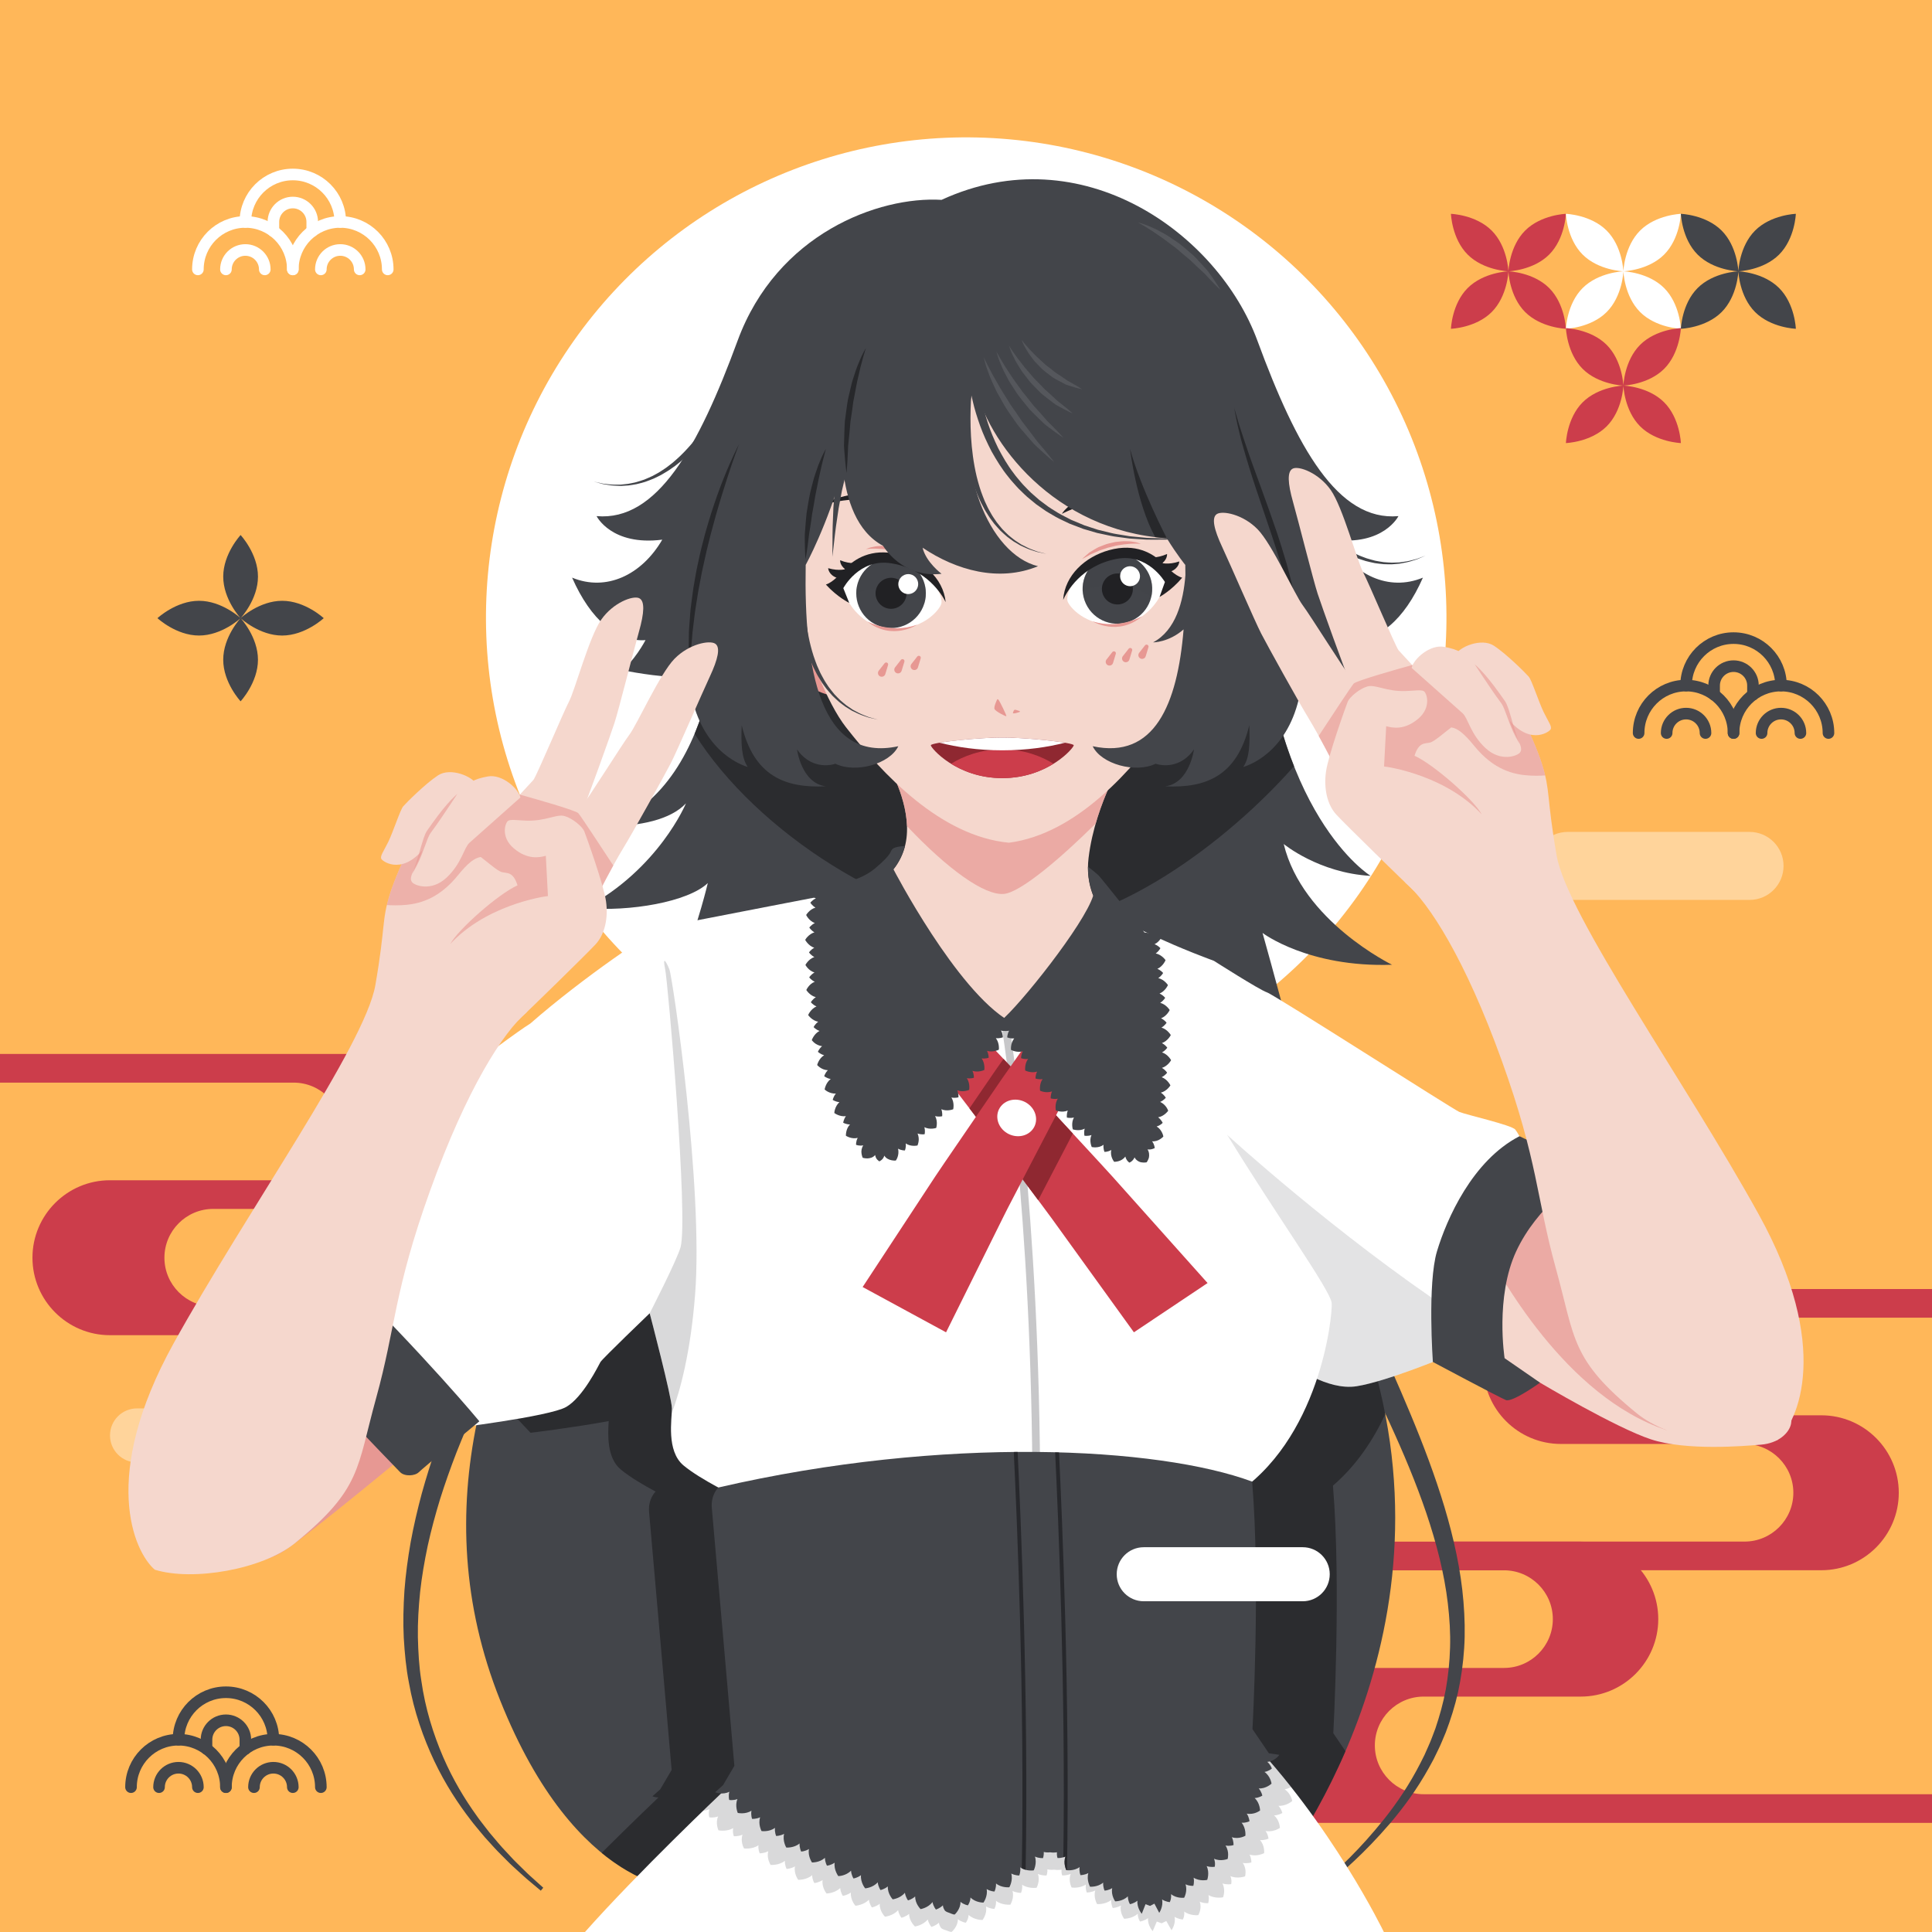 <?xml version="1.0" encoding="utf-8"?>
<!-- Generator: Adobe Illustrator 27.5.0, SVG Export Plug-In . SVG Version: 6.00 Build 0)  -->
<svg version="1.1" xmlns="http://www.w3.org/2000/svg" xmlns:xlink="http://www.w3.org/1999/xlink" x="0px" y="0px"
	 viewBox="0 0 500 500" style="enable-background:new 0 0 500 500;" xml:space="preserve">
<g id="BACKGROUND">
	<rect style="fill:#FFB759;" width="500" height="500"/>
</g>
<g id="OBJECTS">
	<g>
		
			<ellipse transform="matrix(0.09 -0.996 0.996 0.09 68.38 394.453)" style="fill:#FFFFFF;" cx="250" cy="159.815" rx="124.279" ry="124.28"/>
		<g>
			<g>
				<path style="fill:#CC3D4B;" d="M28.446,345.545h283.213v-7.415H55.186c-6.967,0-12.634-5.667-12.634-12.634
					c0-6.966,5.667-12.633,12.634-12.633h40.666c11.056,0,20.048-8.994,20.048-20.048s-8.992-20.049-20.048-20.049H-0.001v7.415
					h75.983c6.966,0,12.633,5.667,12.633,12.634c0,6.966-5.667,12.633-12.633,12.633H28.446c-11.054,0-20.046,8.994-20.046,20.048
					C8.4,336.55,17.393,345.545,28.446,345.545z"/>
			</g>
			<g>
				<path style="fill:#CC3D4B;" d="M341.705,471.758H500v-7.415H368.444c-6.967,0-12.634-5.667-12.634-12.634
					c0-6.966,5.667-12.633,12.634-12.633h40.666c11.056,0,20.048-8.994,20.048-20.048c0-11.054-8.992-20.049-20.048-20.049h-95.853
					v7.415h75.983c6.966,0,12.633,5.667,12.633,12.634c0,6.966-5.667,12.633-12.633,12.633h-47.536
					c-11.054,0-20.046,8.994-20.046,20.048C321.659,462.763,330.651,471.758,341.705,471.758z"/>
			</g>
			<g>
				<path style="fill:#CC3D4B;" d="M403.95,333.597H500v7.415h-69.311c-6.967,0-12.634,5.667-12.634,12.634
					c0,6.966,5.667,12.633,12.634,12.633h40.666c11.056,0,20.048,8.994,20.048,20.048s-8.992,20.049-20.048,20.049h-95.853v-7.415
					h75.983c6.966,0,12.633-5.667,12.633-12.634c0-6.966-5.667-12.633-12.633-12.633H403.95c-11.054,0-20.046-8.994-20.046-20.048
					C383.904,342.592,392.896,333.597,403.95,333.597z"/>
			</g>
			<path style="opacity:0.4;fill:#FFFFFF;" d="M359.292,309.249c-3.034,0-5.491-2.459-5.491-5.493c0-3.034,2.457-5.493,5.491-5.493
				h17.009c3.034,0,5.493,2.459,5.493,5.493c0,3.034-2.459,5.493-5.493,5.493H359.292z"/>
			<path style="opacity:0.4;fill:#FFFFFF;" d="M405.709,232.898c-4.86,0-8.796-3.939-8.796-8.8c0-4.86,3.936-8.799,8.796-8.799
				h47.072c4.86,0,8.8,3.939,8.8,8.799c0,4.861-3.939,8.8-8.8,8.8H405.709z"/>
			<path style="opacity:0.4;fill:#FFFFFF;" d="M35.458,378.478c-3.862,0-6.99-3.131-6.99-6.993c0-3.862,3.128-6.993,6.99-6.993
				h21.654c3.862,0,6.992,3.131,6.992,6.993c0,3.862-3.13,6.993-6.992,6.993H35.458z"/>
		</g>
		<g>
			<path style="fill:#43454A;" d="M321.893,239.278c0,0,0.109,1.057,0.311,3.038c0.1,0.996,0.221,2.223,0.408,3.573
				c0.186,1.376,0.352,2.94,0.65,4.737c0.514,3.582,1.315,7.914,2.361,12.863c1.076,4.944,2.483,10.494,4.258,16.496
				c1.775,6.003,3.932,12.455,6.445,19.217c2.523,6.76,5.402,13.83,8.527,21.104c3.137,7.274,6.512,14.754,9.959,22.379
				c3.441,7.626,6.951,15.397,10.234,23.3c3.289,7.896,6.344,15.935,8.789,24.064c2.426,8.127,4.25,16.362,4.91,24.489
				c0.332,4.057,0.439,8.076,0.18,11.997c-0.248,3.921-0.791,7.734-1.582,11.387c-0.814,3.649-1.928,7.113-3.168,10.39
				c-0.693,1.61-1.301,3.224-2.068,4.728c-0.371,0.759-0.721,1.518-1.098,2.254c-0.395,0.726-0.787,1.443-1.174,2.154
				c-3.142,5.666-6.68,10.438-10.066,14.411c-3.402,3.963-6.59,7.208-9.322,9.757c-2.733,2.548-4.941,4.478-6.49,5.739
				c-1.535,1.277-2.355,1.958-2.355,1.958l-0.641-0.768c0,0,0.789-0.706,2.27-2.028c1.492-1.307,3.615-3.301,6.229-5.917
				c2.609-2.617,5.641-5.934,8.842-9.942c3.184-4.018,6.469-8.806,9.311-14.396c0.352-0.7,0.705-1.408,1.063-2.123
				c0.338-0.724,0.648-1.468,0.978-2.211c0.691-1.476,1.217-3.049,1.828-4.616c1.076-3.188,2.022-6.534,2.674-10.04
				c0.627-3.509,1.014-7.154,1.117-10.892c0.115-3.738-0.125-7.564-0.58-11.428c-0.908-7.736-2.941-15.596-5.578-23.396
				c-2.654-7.803-5.918-15.56-9.439-23.225c-3.514-7.671-7.272-15.259-10.98-22.751c-3.713-7.488-7.377-14.887-10.809-22.124
				c-3.424-7.243-6.611-14.33-9.441-21.155c-2.82-6.828-5.279-13.394-7.34-19.542c-2.063-6.148-3.734-11.875-5.045-17.005
				c-1.281-5.137-2.283-9.655-2.961-13.41c-0.693-3.735-1.186-6.851-1.436-8.761c-0.273-1.973-0.418-3.024-0.418-3.024
				L321.893,239.278z"/>
			<path style="fill:#43454A;" d="M190.855,242.558c0,0-0.4,1.008-1.15,2.898c-0.418,0.986-0.934,2.202-1.539,3.631
				c-0.639,1.383-1.328,2.995-2.186,4.744c-3.326,7.064-8.605,16.755-15.365,27.974c-6.73,11.24-14.896,24.05-23.31,37.903
				c-8.389,13.859-17.023,28.805-24.168,44.419c-1.781,3.903-3.447,7.852-5.018,11.819c-1.535,3.978-2.955,7.979-4.217,11.993
				c-1.227,4.021-2.318,8.047-3.199,12.066c-0.85,4.024-1.541,8.03-1.976,11.997c-0.4,3.968-0.643,7.889-0.58,11.725
				c0.094,3.831,0.303,7.591,0.887,11.199c1.014,7.246,3.119,13.902,5.645,19.78c2.547,5.882,5.617,10.952,8.676,15.193
				c0.74,1.079,1.551,2.056,2.283,3.036c0.727,0.985,1.49,1.887,2.229,2.748c0.74,0.859,1.42,1.713,2.125,2.478
				c0.709,0.763,1.387,1.49,2.027,2.181c1.258,1.408,2.518,2.532,3.547,3.578c1.029,1.045,1.971,1.864,2.723,2.544
				c1.504,1.356,2.307,2.08,2.307,2.08l-0.641,0.768c0,0-0.834-0.7-2.398-2.014c-0.781-0.658-1.76-1.452-2.838-2.472
				c-1.076-1.018-2.389-2.112-3.711-3.492c-0.674-0.677-1.385-1.39-2.131-2.137c-0.744-0.751-1.463-1.592-2.246-2.438
				c-0.781-0.85-1.588-1.738-2.363-2.715c-0.779-0.972-1.641-1.938-2.436-3.013c-3.271-4.218-6.603-9.303-9.443-15.276
				c-2.818-5.969-5.246-12.802-6.566-20.297c-0.736-3.735-1.094-7.634-1.33-11.619c-0.203-3.99-0.096-8.072,0.176-12.209
				c0.309-4.135,0.879-8.31,1.611-12.506c0.766-4.19,1.748-8.384,2.867-12.573c1.154-4.18,2.471-8.344,3.902-12.483
				c1.467-4.123,3.033-8.229,4.715-12.281c6.74-16.212,14.975-31.674,22.934-45.929c7.984-14.249,15.693-27.331,21.943-38.652
				c6.283-11.307,11.055-20.866,13.961-27.65c0.756-1.688,1.346-3.216,1.898-4.53c0.5-1.304,0.926-2.413,1.27-3.313
				c0.686-1.915,1.049-2.937,1.049-2.937L190.855,242.558z"/>
			<path style="fill:#43454A;" d="M357.105,359.57c-17.826-73.893-30.358-118.124-30.358-118.124s11.775,8.981,33.518,8.231
				c0,0-23.207-11.25-28.039-31.25c0,0,9.068,7.5,22.492,8.25c0,0-25.633-15.63-28.742-73.065l-139.402-1.19
				c0,0,1.316,50.422-29.713,61.422c8.773,0,16.711-1.71,20.664-5.939c0,0-6.984,16.939-26.037,27.105
				c11.506,1,26.596-1.607,31.689-6.47c0,0-8.299,36.271-32.635,75.455C126.207,343.178,109.613,390.33,129.42,440
				c19.809,49.67,47.49,48.928,47.49,48.928H327C327,488.928,374.934,433.463,357.105,359.57z"/>
			<path style="opacity:0.7;fill:#212124;" d="M358.502,366.02c-0.412-2.134-0.873-4.283-1.397-6.449
				c-3.396-14.078-6.598-27.072-9.561-38.895H140.99c-7.686,14.658-13.9,30.223-17.355,46.456c3.072-0.65,5.543-1.321,6.646-1.953
				c0.348-0.198,0.689-0.443,1.031-0.707l5.992,6.332c0,0,11.326-1.375,20.232-3.031c-0.24,3.639-0.486,9.526,3.119,12.531
				c2.41,2.008,6.1,4.152,9.018,5.718c-0.002,0.002-2.018,1.867-1.684,5.366c0.332,3.5,5.832,66.667,5.832,66.667l-2.936,4.999
				l-2.021,1.815c0.031,0.051,0.68,0.286,1.535,0.32l-0.006,0.006c0,0-6.527,6.186-14.688,14.33
				c11.781,9.65,21.203,9.402,21.203,9.402H327c0,0,11.555-13.378,21.207-35.736l-3.152-4.638c0,0,2.08-37.871-0.086-64.061
				c-0.004-0.002-0.01-0.003-0.014-0.005C351.064,379.244,355.418,372.615,358.502,366.02z"/>
			<path style="opacity:0.7;fill:#212124;" d="M186.574,152.423c0,0,0.518,19.938-6.813,37.475
				c15.881,25.35,51.912,48.651,81.363,50.02c26.086,1.213,56.844-22.383,73.768-41.633c-4.293-10.846-7.873-25.403-8.916-44.671
				L186.574,152.423z"/>
			<g>
				<path style="fill:#F5D7CD;" d="M229.852,198.167c0,0,5.205,8.5,4.873,17.166c-0.334,8.667-6.418,14-13.75,16V286.5h72.221
					v-44.167c0,0-13.248-5.668-11.471-20.333c1.777-14.665,9.975-27.167,9.975-27.167h-61.848V198.167z"/>
				<path style="opacity:0.7;fill:#E79893;" d="M229.852,198.167c0,0,4.604,7.523,4.873,15.631
					c10.637,11.249,20.156,18.077,25.166,17.536c4.279-0.462,14.461-9.07,23.676-18.207c3.025-10.497,8.133-18.293,8.133-18.293
					h-61.848V198.167z"/>
			</g>
			<g>
				<path style="fill:#E79893;" d="M205.92,145.002c-2.506-2.337-4.699-2.673-5.549-1.317c-0.848,1.357-2.916,10.635-1.385,16.427
					c1.531,5.792,5.822,12.681,8.566,15.761c2.746,3.081,7.424,4.509,10.068,4.255L205.92,145.002z"/>
				<path style="fill:#E79893;" d="M313.523,142.938c2.412-2.432,4.594-2.852,5.492-1.528c0.898,1.323,3.322,10.516,2.016,16.362
					c-1.311,5.846-5.332,12.894-7.957,16.079c-2.625,3.183-7.244,4.79-9.898,4.639L313.523,142.938z"/>
				<path style="fill:#F5D7CD;" d="M261.496,53.253c15.574,1.075,38.236,8.134,50.17,42.735c11.934,34.6-0.56,78.228-9.471,90.588
					c-8.906,12.361-23.355,29.18-41.051,31.518c-17.777-1.658-32.859-17.91-42.234-29.921
					c-9.375-12.011-23.533-55.126-12.934-90.159c10.596-35.033,32.971-42.956,48.492-44.627L261.496,53.253z"/>
				<g>
					<path style="fill:#FFFFFF;" d="M230.84,144.145c-5.617-0.8-10.281,2.469-13.213,7.999c1.291,3.403,2.154,3.884,2.154,3.884
						s3.826,6.965,11.762,6.799c7.936-0.168,11.713-5.221,12.074-6.604C244.209,153.957,239.813,145.423,230.84,144.145z"/>
					<path style="fill:#43454A;" d="M238.898,157.052c-1.936,4.581-7.219,6.725-11.799,4.789c-4.582-1.937-6.725-7.218-4.789-11.799
						c1.938-4.581,7.219-6.725,11.799-4.789C238.689,147.189,240.834,152.471,238.898,157.052z"/>
					<path style="opacity:0.4;fill:#43454A;" d="M232.285,152.95c2.691,0.623,5.07,1.728,6.961,3.109
						c1.264-4.327-0.885-9.009-5.137-10.806c-4.58-1.936-9.861,0.208-11.799,4.789c-0.488,1.159-0.717,2.361-0.711,3.544
						C224.471,152.346,228.303,152.026,232.285,152.95z"/>
					<path style="fill:#212124;" d="M234.299,155.109c-0.861,2.041-3.215,2.995-5.256,2.133c-2.039-0.862-2.996-3.216-2.135-5.257
						c0.863-2.041,3.219-2.996,5.258-2.134C234.207,150.714,235.164,153.068,234.299,155.109z"/>
					<path style="fill:#212124;" d="M244.742,155.829c-0.994-1.975-4.92-8.616-14.176-10.061
						c-8.238-1.287-12.318,6.447-12.318,6.447l1.533,3.813c0,0-3.076-1.484-6.043-4.749c2.016-0.657,3.74-2.872,5.361-4.457
						c2.025-1.98,6.252-5.063,13.316-3.381C238.607,144.914,244.092,149.472,244.742,155.829z"/>
					<path style="fill:#FFFFFF;" d="M237.422,152.163c-0.557,1.319-2.068,1.938-3.375,1.386c-1.307-0.552-1.918-2.069-1.359-3.387
						c0.557-1.317,2.066-1.938,3.377-1.386C237.369,149.329,237.979,150.845,237.422,152.163z"/>
					<path style="fill:#E79893;" d="M224.438,160.815c0,0,5.922,3.294,12.883,0.879C237.32,161.695,230.871,165.927,224.438,160.815
						z"/>
					<path style="fill:#E79893;" d="M224.084,142.114c0,0,0.236-0.101,0.656-0.253c0.211-0.07,0.457-0.183,0.77-0.236
						c0.305-0.068,0.654-0.148,1.045-0.214c0.391-0.079,0.801-0.083,1.25-0.116c0.443-0.029,0.912-0.068,1.398-0.016
						c0.482,0.032,0.984,0.051,1.494,0.098c0.502,0.093,1.012,0.189,1.521,0.284c0.514,0.086,1.008,0.238,1.49,0.411
						c0.488,0.155,0.957,0.337,1.414,0.497c0.441,0.201,0.854,0.436,1.246,0.642c0.393,0.211,0.764,0.405,1.088,0.612
						c0.623,0.468,1.111,0.893,1.461,1.168c0.342,0.286,0.527,0.459,0.527,0.459s-0.238-0.102-0.643-0.297
						c-0.395-0.204-0.969-0.465-1.627-0.822c-0.693-0.272-1.502-0.59-2.371-0.93c-0.445-0.129-0.912-0.246-1.375-0.394l-0.701-0.215
						c-0.24-0.059-0.488-0.094-0.727-0.143c-0.484-0.103-0.967-0.206-1.443-0.306c-0.486-0.048-0.959-0.122-1.422-0.178
						c-0.461-0.073-0.906-0.098-1.334-0.117c-0.426-0.011-0.836-0.075-1.203-0.061c-0.365,0.013-0.707,0.007-1.016,0.004
						c-0.307-0.018-0.578,0.039-0.797,0.059C224.34,142.1,224.084,142.114,224.084,142.114z"/>
					<path style="fill:#212124;" d="M214.328,147.045c0,0,0.045,1.734,2.348,2.536l2.402-2.357
						C219.078,147.224,217.248,147.903,214.328,147.045z"/>
					<path style="fill:#212124;" d="M217.42,144.998c0,0-0.121,1.73,2.092,2.75l2.619-2.114
						C222.131,145.633,220.244,146.132,217.42,144.998z"/>
					<path style="fill:#212124;" d="M244.227,133.569c0,0-16.131-7.687-31.867-2.722c4.951-3.167,15.922-4.887,25.225-1.687
						C242.57,130.876,244.227,133.569,244.227,133.569z"/>
				</g>
				<g>
					<path style="fill:#FFFFFF;" d="M288.588,143.038c5.582-1.015,10.367,2.073,13.51,7.486c-1.158,3.45-2.006,3.962-2.006,3.962
						s-3.553,7.108-11.488,7.245c-7.938,0.138-11.906-4.767-12.322-6.136C275.603,153.355,279.67,144.659,288.588,143.038z"/>
					<path style="fill:#43454A;" d="M281.029,156.244c2.111,4.503,7.471,6.442,11.975,4.333c4.502-2.11,6.441-7.47,4.332-11.974
						c-2.111-4.503-7.471-6.443-11.973-4.333C280.859,146.38,278.922,151.74,281.029,156.244z"/>
					<path style="opacity:0.4;fill:#43454A;" d="M287.832,151.582c3.885,0.066,7.412,1.134,10.121,2.843
						c0.432-1.89,0.27-3.931-0.617-5.823c-2.111-4.503-7.471-6.443-11.973-4.333c-3.41,1.597-5.344,5.056-5.17,8.595
						C282.461,152.008,285.063,151.537,287.832,151.582z"/>
					<path style="fill:#212124;" d="M285.551,154.126c0.939,2.005,3.33,2.87,5.334,1.93c2.008-0.94,2.871-3.328,1.93-5.335
						c-0.939-2.006-3.328-2.87-5.332-1.93C285.475,149.73,284.609,152.118,285.551,154.126z"/>
					<path style="fill:#212124;" d="M275.145,155.245c0.918-2.011,4.586-8.797,13.779-10.597c8.18-1.601,12.555,5.97,12.555,5.97
						l-1.387,3.869c0,0,3.02-1.6,5.857-4.977c-2.039-0.581-3.846-2.727-5.527-4.248c-2.098-1.902-6.443-4.819-13.438-2.869
						C280.855,144.104,275.553,148.868,275.145,155.245z"/>
					<path style="fill:#FFFFFF;" d="M290.131,150.217c0.607,1.295,2.143,1.856,3.426,1.254c1.285-0.601,1.836-2.14,1.23-3.436
						c-0.607-1.295-2.143-1.858-3.43-1.255C290.072,147.381,289.525,148.92,290.131,150.217z"/>
					<path style="fill:#E79893;" d="M295.627,159.448c0,0-5.793,3.521-12.84,1.376C282.787,160.824,289.389,164.804,295.627,159.448
						z"/>
					<path style="fill:#E79893;" d="M295.262,140.749c0,0-0.24-0.094-0.666-0.229c-0.213-0.062-0.465-0.165-0.779-0.206
						c-0.307-0.056-0.66-0.122-1.051-0.175c-0.393-0.062-0.805-0.051-1.254-0.066c-0.443-0.013-0.914-0.032-1.396,0.038
						c-0.482,0.052-0.984,0.088-1.49,0.155c-0.498,0.112-1.004,0.228-1.51,0.343c-0.508,0.105-0.998,0.275-1.475,0.467
						c-0.482,0.173-0.943,0.373-1.395,0.55c-0.434,0.219-0.834,0.47-1.219,0.691c-0.385,0.225-0.748,0.434-1.066,0.652
						c-0.604,0.492-1.074,0.934-1.412,1.225c-0.332,0.3-0.51,0.479-0.51,0.479s0.236-0.111,0.627-0.322
						c0.389-0.219,0.955-0.502,1.596-0.884c0.684-0.298,1.482-0.646,2.336-1.021c0.441-0.146,0.9-0.28,1.359-0.445l0.691-0.242
						c0.236-0.07,0.482-0.112,0.721-0.171c0.479-0.122,0.961-0.243,1.432-0.362c0.482-0.067,0.953-0.157,1.41-0.231
						c0.461-0.092,0.904-0.134,1.332-0.169c0.424-0.026,0.832-0.105,1.197-0.106c0.367-0.001,0.709-0.02,1.018-0.033
						c0.305-0.031,0.578,0.016,0.801,0.028C295.002,140.743,295.262,140.749,295.262,140.749z"/>
					<path style="fill:#212124;" d="M305.197,145.302c0,0,0.023,1.734-2.246,2.624l-2.492-2.263
						C300.459,145.663,302.314,146.27,305.197,145.302z"/>
					<path style="fill:#212124;" d="M302.031,143.374c0,0,0.188,1.724-1.988,2.828l-2.697-2.012
						C297.346,144.19,299.252,144.616,302.031,143.374z"/>
					<path style="fill:#212124;" d="M274.805,132.982c0,0,15.824-8.299,31.74-3.94c-5.07-2.976-16.096-4.274-25.27-0.719
						C276.357,130.227,274.805,132.982,274.805,132.982z"/>
				</g>
				<path style="fill:#E79893;" d="M258.023,181.106c0,0-0.891,1.841-0.648,2.401c0.244,0.56,2.99,2.017,3.07,1.823
					c0.084-0.194-1.705-3.809-1.973-4.15C258.205,180.839,258.103,180.936,258.023,181.106z"/>
				<path style="fill:#E79893;" d="M262.141,184.514c0.133-0.4,0.228-0.977,0.752-0.803c0.52,0.175,1.15,0.305,1.084,0.459
					C263.912,184.326,262.025,184.856,262.141,184.514z"/>
				<g>
					<path style="fill:#E79893;" d="M288.598,168.665c-0.227-0.175-0.549-0.135-0.725,0.088l-1.51,1.93
						c-0.068,0.091-0.129,0.198-0.164,0.315c-0.156,0.513,0.133,1.056,0.648,1.212c0.512,0.156,1.057-0.133,1.211-0.647l0.711-2.344
						C288.83,169.023,288.77,168.8,288.598,168.665z"/>
					<path style="fill:#E79893;" d="M292.82,167.8c-0.223-0.176-0.545-0.136-0.723,0.087l-1.508,1.929
						c-0.072,0.092-0.129,0.199-0.166,0.316c-0.154,0.514,0.133,1.056,0.646,1.212c0.514,0.156,1.057-0.133,1.213-0.646l0.713-2.345
						C293.055,168.156,292.992,167.934,292.82,167.8z"/>
					<path style="fill:#E79893;" d="M297.221,167.487c0.061-0.197-0.004-0.421-0.176-0.555c-0.223-0.175-0.547-0.136-0.721,0.088
						l-1.51,1.93c-0.072,0.091-0.129,0.199-0.164,0.315c-0.158,0.514,0.133,1.056,0.645,1.212c0.518,0.157,1.059-0.133,1.213-0.647
						L297.221,167.487z"/>
				</g>
				<g>
					<path style="fill:#E79893;" d="M229.656,171.556c-0.225-0.175-0.547-0.136-0.723,0.087l-1.51,1.93
						c-0.072,0.091-0.129,0.198-0.164,0.316c-0.156,0.512,0.133,1.056,0.645,1.212c0.516,0.155,1.059-0.134,1.213-0.647l0.713-2.344
						C229.889,171.913,229.828,171.69,229.656,171.556z"/>
					<path style="fill:#E79893;" d="M233.881,170.689c-0.225-0.175-0.547-0.136-0.723,0.088l-1.51,1.93
						c-0.07,0.092-0.129,0.199-0.164,0.316c-0.156,0.513,0.133,1.056,0.645,1.212c0.516,0.156,1.059-0.133,1.213-0.647l0.713-2.344
						C234.113,171.046,234.051,170.824,233.881,170.689z"/>
					<path style="fill:#E79893;" d="M238.281,170.378c0.057-0.198-0.004-0.421-0.176-0.555c-0.225-0.175-0.547-0.136-0.721,0.087
						l-1.512,1.929c-0.07,0.092-0.129,0.199-0.164,0.317c-0.156,0.513,0.133,1.056,0.646,1.212c0.512,0.157,1.055-0.134,1.211-0.647
						L238.281,170.378z"/>
				</g>
				<path style="fill:#8F2831;" d="M259.389,201.375c11.871,0,18.496-7.813,18.496-8.5s-11.813-2-18.498-2
					c-6.684,0-18.496,1.313-18.496,2S247.516,201.375,259.389,201.375z"/>
				<path style="fill:#CC3D4B;" d="M272.639,197.656c-3.127-1.936-7.584-3.719-13.252-3.719c-5.668,0-10.123,1.783-13.25,3.719
					c3.127,1.936,7.582,3.719,13.252,3.719C265.057,201.375,269.512,199.592,272.639,197.656z"/>
				<path style="fill:#FFFFFF;" d="M259.389,194.179c6.346,0,11.773-0.827,16.221-1.963c-3.764-0.644-11.352-1.341-16.223-1.341
					c-4.869,0-12.457,0.697-16.219,1.341C247.613,193.352,253.043,194.179,259.389,194.179z"/>
			</g>
			<g>
				<path style="fill:#43454A;" d="M325.848,115.026c0,0,0.096,0.194,0.273,0.561c0.188,0.368,0.461,0.912,0.83,1.597
					c0.734,1.371,1.826,3.317,3.262,5.579c2.855,4.517,7.104,10.357,12.469,15.08c1.35,1.161,2.744,2.276,4.209,3.236
					c0.367,0.239,0.732,0.479,1.096,0.716c0.377,0.215,0.75,0.429,1.123,0.641c0.738,0.446,1.514,0.786,2.268,1.144
					c0.75,0.37,1.537,0.602,2.283,0.904c0.766,0.236,1.525,0.444,2.268,0.635c0.752,0.123,1.484,0.29,2.201,0.367
					c0.719,0.043,1.416,0.127,2.086,0.132c0.67-0.023,1.315-0.043,1.926-0.064c0.607-0.086,1.184-0.166,1.725-0.243
					c1.082-0.16,1.994-0.48,2.764-0.651c1.479-0.554,2.324-0.87,2.324-0.87s-0.83,0.356-2.287,0.98
					c-0.764,0.208-1.664,0.574-2.752,0.787c-0.545,0.104-1.125,0.213-1.736,0.33c-0.623,0.049-1.275,0.102-1.957,0.156
					c-0.684,0.028-1.398-0.024-2.139-0.034c-0.74-0.044-1.494-0.179-2.277-0.27c-0.771-0.159-1.563-0.336-2.363-0.542
					c-0.781-0.271-1.607-0.477-2.398-0.819c-0.793-0.332-1.613-0.647-2.393-1.069c-0.395-0.201-0.791-0.404-1.191-0.607
					c-0.385-0.227-0.772-0.455-1.162-0.684c-1.559-0.918-3.047-1.997-4.49-3.126c-5.744-4.595-10.367-10.365-13.51-14.85
					c-1.58-2.246-2.793-4.19-3.619-5.569c-0.414-0.689-0.729-1.241-0.939-1.621c-0.213-0.385-0.328-0.59-0.328-0.59L325.848,115.026
					z"/>
				<path style="fill:#43454A;" d="M209.377,137.595c0,0-0.037,0.214-0.109,0.615c-0.066,0.407-0.166,1.007-0.271,1.778
					c-0.215,1.54-0.482,3.756-0.656,6.429c-0.359,5.331-0.375,12.553,1.172,19.532c0.404,1.733,0.873,3.457,1.49,5.096
					c0.154,0.41,0.309,0.818,0.461,1.225c0.178,0.396,0.354,0.79,0.529,1.181c0.332,0.795,0.758,1.527,1.156,2.261
					c0.387,0.741,0.887,1.394,1.311,2.077c0.48,0.642,0.971,1.258,1.457,1.85c0.535,0.543,1.027,1.11,1.561,1.595
					c0.555,0.458,1.068,0.938,1.605,1.337c0.555,0.378,1.088,0.741,1.594,1.085c0.541,0.289,1.053,0.563,1.535,0.821
					c0.971,0.51,1.893,0.788,2.615,1.104c1.521,0.426,2.391,0.67,2.391,0.67s-0.881-0.203-2.426-0.558
					c-0.738-0.282-1.682-0.519-2.686-0.987c-0.502-0.238-1.035-0.492-1.598-0.759c-0.531-0.327-1.09-0.67-1.672-1.028
					c-0.568-0.381-1.115-0.844-1.707-1.29c-0.57-0.471-1.1-1.025-1.68-1.561c-0.527-0.583-1.063-1.193-1.588-1.833
					c-0.471-0.679-1.018-1.334-1.453-2.076c-0.445-0.736-0.92-1.474-1.301-2.274c-0.199-0.395-0.4-0.793-0.604-1.193
					c-0.178-0.411-0.355-0.824-0.535-1.238c-0.717-1.661-1.281-3.409-1.781-5.173c-1.928-7.099-2.258-14.485-2.148-19.96
					c0.049-2.745,0.215-5.03,0.361-6.631c0.072-0.801,0.145-1.431,0.197-1.863c0.055-0.436,0.084-0.669,0.084-0.669L209.377,137.595
					z"/>
				<path style="fill:#43454A;" d="M192.281,90.094c0,0-0.066,0.206-0.191,0.594c-0.133,0.391-0.328,0.967-0.598,1.697
					c-0.535,1.46-1.342,3.542-2.445,5.983c-2.191,4.873-5.574,11.253-10.223,16.684c-1.172,1.339-2.394,2.639-3.711,3.796
					c-0.33,0.288-0.658,0.577-0.984,0.863c-0.344,0.266-0.682,0.531-1.021,0.793c-0.668,0.545-1.387,0.991-2.084,1.452
					c-0.689,0.471-1.438,0.813-2.135,1.216c-0.725,0.341-1.447,0.654-2.154,0.947c-0.729,0.227-1.43,0.496-2.129,0.673
					c-0.705,0.143-1.383,0.325-2.045,0.424c-0.668,0.072-1.307,0.142-1.916,0.208c-0.613,0.001-1.195,0.002-1.742,0.002
					c-1.094-0.006-2.041-0.195-2.826-0.256c-1.543-0.34-2.426-0.534-2.426-0.534s0.873,0.235,2.402,0.648
					c0.785,0.099,1.731,0.334,2.836,0.392c0.555,0.026,1.145,0.053,1.766,0.083c0.623-0.039,1.277-0.079,1.961-0.121
					c0.68-0.069,1.381-0.221,2.111-0.335c0.727-0.148,1.453-0.387,2.217-0.588c0.74-0.266,1.5-0.553,2.264-0.87
					c0.734-0.378,1.525-0.699,2.26-1.149c0.738-0.44,1.506-0.868,2.217-1.395c0.363-0.255,0.729-0.512,1.094-0.769
					c0.35-0.279,0.701-0.559,1.055-0.841c1.414-1.128,2.736-2.406,4.008-3.727c5.039-5.357,8.805-11.721,11.285-16.603
					c1.248-2.445,2.176-4.541,2.799-6.022c0.314-0.741,0.547-1.33,0.703-1.737c0.156-0.411,0.24-0.63,0.24-0.63L192.281,90.094z"/>
				<path style="fill:#43454A;" d="M252.168,94.998c0,0-0.035,0.215-0.1,0.617c-0.061,0.408-0.148,1.01-0.242,1.783
					c-0.189,1.543-0.42,3.764-0.551,6.439c-0.27,5.336-0.166,12.558,1.494,19.509c0.434,1.727,0.93,3.442,1.574,5.071
					c0.162,0.407,0.322,0.813,0.482,1.217c0.184,0.393,0.367,0.784,0.549,1.172c0.346,0.79,0.783,1.514,1.193,2.242
					c0.398,0.734,0.908,1.379,1.344,2.055c0.49,0.634,0.992,1.242,1.486,1.825c0.547,0.535,1.047,1.093,1.588,1.569
					c0.563,0.449,1.084,0.92,1.629,1.31c0.561,0.369,1.098,0.723,1.609,1.059c0.547,0.28,1.065,0.545,1.551,0.795
					c0.977,0.494,1.904,0.756,2.633,1.061c1.527,0.401,2.4,0.63,2.4,0.63s-0.885-0.188-2.434-0.518
					c-0.744-0.27-1.691-0.491-2.703-0.943c-0.506-0.23-1.043-0.475-1.609-0.732c-0.537-0.317-1.102-0.651-1.69-1
					c-0.574-0.372-1.129-0.826-1.727-1.261c-0.578-0.462-1.117-1.007-1.705-1.533c-0.539-0.574-1.082-1.175-1.619-1.806
					c-0.48-0.671-1.039-1.317-1.486-2.052c-0.457-0.729-0.945-1.459-1.338-2.253c-0.207-0.392-0.416-0.786-0.623-1.183
					c-0.186-0.408-0.371-0.818-0.557-1.23c-0.744-1.648-1.338-3.388-1.867-5.143c-2.045-7.066-2.496-14.446-2.479-19.922
					c0.004-2.746,0.133-5.033,0.254-6.637c0.059-0.802,0.121-1.433,0.164-1.866c0.049-0.438,0.076-0.67,0.076-0.67L252.168,94.998z"
					/>
				<path style="fill:#43454A;" d="M220.119,119.832c0.006-0.005-0.064,0.095-0.137,0.231c-0.059,0.122-0.145,0.3-0.254,0.526
					c-0.115,0.3-0.256,0.665-0.416,1.083c-0.15,0.43-0.289,0.943-0.459,1.49c-0.357,1.089-0.609,2.443-0.969,3.858
					c-0.271,1.443-0.572,2.986-0.848,4.536c-0.23,1.561-0.461,3.122-0.676,4.585c-0.223,1.465-0.338,2.844-0.484,4.021
					c-0.268,2.36-0.447,3.933-0.447,3.933s0.008-1.584,0.021-3.96c0.018-1.189-0.016-2.579,0.049-4.065
					c0.059-1.489,0.119-3.077,0.18-4.665c0.109-1.588,0.244-3.18,0.361-4.675c0.211-1.494,0.318-2.891,0.57-4.097
					c0.117-0.604,0.205-1.155,0.32-1.65c0.133-0.5,0.25-0.935,0.344-1.294c0.127-0.393,0.273-0.74,0.359-0.958
					c0.082-0.177,0.125-0.272,0.125-0.272L220.119,119.832z"/>
				<path style="fill:#43454A;" d="M252.799,90.48c0,0-0.004,0.08-0.01,0.236c-0.004,0.151-0.008,0.376-0.014,0.669
					c-0.012,0.599,0,1.491,0.049,2.625c0.115,2.268,0.383,5.532,1.197,9.364c0.385,1.92,0.943,3.969,1.637,6.101
					c0.693,2.133,1.609,4.315,2.674,6.517c1.139,2.157,2.383,4.371,3.951,6.405c0.361,0.532,0.779,1.023,1.195,1.517
					c0.422,0.491,0.82,1.005,1.26,1.482c0.92,0.915,1.777,1.911,2.791,2.738l1.475,1.29l1.57,1.17
					c1.016,0.823,2.17,1.433,3.25,2.141c1.107,0.663,2.275,1.199,3.395,1.798c1.172,0.488,2.328,0.971,3.467,1.445
					c1.176,0.383,2.332,0.759,3.463,1.128c1.158,0.283,2.291,0.559,3.395,0.829c1.102,0.276,2.207,0.391,3.26,0.586
					c0.527,0.087,1.047,0.173,1.557,0.257c0.514,0.049,1.02,0.098,1.514,0.145c0.99,0.093,1.94,0.183,2.842,0.268
					c0.904,0.058,1.768,0.059,2.574,0.089c0.81,0.023,1.566,0.044,2.267,0.064c0.699,0.016,1.344-0.034,1.924-0.045
					c2.326-0.077,3.654-0.121,3.654-0.121l0.012,0.144c0,0-1.33,0.085-3.656,0.232c-0.582,0.028-1.227,0.097-1.93,0.103
					c-0.703,0.002-1.463,0.004-2.277,0.005c-0.813-0.005-1.678,0.02-2.59-0.011c-0.912-0.058-1.869-0.119-2.869-0.183
					c-0.502-0.033-1.012-0.066-1.533-0.1c-0.516-0.069-1.043-0.14-1.578-0.212c-1.07-0.164-2.191-0.247-3.316-0.492
					c-1.127-0.239-2.285-0.485-3.469-0.737c-1.162-0.34-2.352-0.688-3.561-1.042c-1.178-0.45-2.377-0.907-3.59-1.37
					c-1.164-0.577-2.381-1.093-3.541-1.74c-1.133-0.692-2.344-1.29-3.42-2.105l-1.66-1.163l-1.57-1.289
					c-1.076-0.829-1.996-1.83-2.982-2.756c-0.473-0.482-0.904-1.002-1.357-1.5c-0.449-0.5-0.898-1-1.291-1.541
					c-1.699-2.072-3.065-4.332-4.318-6.547c-1.18-2.256-2.201-4.502-2.99-6.698c-0.787-2.195-1.434-4.309-1.893-6.292
					c-0.969-3.957-1.352-7.342-1.545-9.716c-0.086-1.19-0.127-2.129-0.135-2.777c-0.004-0.331-0.004-0.585-0.006-0.755
					c0.002-0.166,0.002-0.252,0.002-0.252L252.799,90.48z"/>
				<path style="fill:#43454A;" d="M368.25,149.492c-8.834,3.659-18-0.659-23.334-9.826c13.166,1.666,17-6.097,17-6.097
					c-15.668,1.403-26.334-17.736-36.5-45.403C315.248,60.5,280.039,35,243.67,51.723c-16.279-0.973-42.611,8.776-52.777,36.443
					c-10.168,27.667-20.834,46.806-36.5,45.403c0,0,3.834,7.764,17,6.097c-5.334,9.167-14.502,13.484-23.334,9.826
					c4.834,11.008,11.666,16.674,19,16.174c0,0-3.166,5.988-6.334,7.744c4.828,0.862,11.104,2.032,17.484,1.757
					c1.525,16.577,11.018,22.003,15.307,23.332c-1.625-2.375-1.75-5.938-1.563-10.813c3.188,13.188,11.25,16.313,21.75,15.813
					c-6.313-0.813-7.438-9.563-7.438-9.563c2.875,4.188,7.125,4.625,9.938,3.719c5.188,2.531,14.063,0.094,16.277-4.531
					c-20.285,4.375-24.451-19.83-23.965-46.923c0,0,5.607-10.184,9.656-24.761c0.871,7.844,3.514,16.152,10.363,19.813
					c0,0,4.912,8.49,15.135,7.244c0,0-4.029-3.001-4.904-6.749c8.75,5.877,19.75,8.954,29.875,4.791
					c-12.75-3.122-22-25.539-16.5-47.539c3.234,15.477,20.672,38.3,49.828,40.302c2.701,4.388,4.783,6.9,4.783,6.9
					c0.016,0.886,0.025,1.768,0.031,2.647c-0.518,6.843-2.518,14.311-8.369,17.401c0,0,4.01,0.038,7.898-3.358
					c-1.588,19.426-7.568,33.675-23.525,30.233c2.215,4.625,11.09,7.063,16.277,4.531c2.813,0.906,7.063,0.469,9.938-3.719
					c0,0-1.125,8.75-7.438,9.563c10.5,0.5,18.563-2.625,21.75-15.813c0.188,4.875,0.063,8.438-1.562,10.813
					c4.293-1.331,13.805-6.767,15.312-23.391c6.732,0.46,13.43-0.79,18.518-1.699c-3.166-1.756-6.332-7.744-6.332-7.744
					C356.584,166.167,363.416,160.5,368.25,149.492z"/>
				<path style="opacity:0.8;fill:#212124;" d="M319.393,105.5c0,0,0.303,1.039,0.836,2.857c0.24,0.917,0.606,2.006,1.006,3.258
					c0.391,1.254,0.881,2.655,1.395,4.191c1.012,3.075,2.355,6.609,3.728,10.421c1.397,3.805,2.842,7.885,4.238,11.989
					c0.654,2.068,1.344,4.123,1.934,6.179c0.639,2.04,1.139,4.086,1.65,6.058c0.482,1.98,0.893,3.91,1.219,5.75
					c0.297,1.848,0.625,3.583,0.766,5.212c0.088,0.811,0.172,1.587,0.252,2.326c0.051,0.741,0.057,1.449,0.084,2.11
					c0.047,1.324,0.103,2.474,0.035,3.425c-0.092,1.894-0.143,2.976-0.143,2.976s-0.055-1.081-0.15-2.971
					c-0.004-0.944-0.15-2.084-0.299-3.389c-0.078-0.652-0.137-1.347-0.246-2.074c-0.117-0.727-0.24-1.49-0.369-2.287
					c-0.215-1.598-0.623-3.303-1.002-5.11c-0.172-0.907-0.447-1.82-0.682-2.761c-0.26-0.936-0.449-1.909-0.744-2.875
					c-0.543-1.944-1.123-3.945-1.758-5.97c-0.6-2.033-1.305-4.073-1.969-6.124c-1.383-4.095-2.766-8.19-4.061-12.029
					c-0.65-1.923-1.24-3.795-1.791-5.574c-0.537-1.784-1.068-3.461-1.498-5.031c-0.457-1.56-0.834-3.002-1.125-4.296
					c-0.305-1.288-0.586-2.404-0.754-3.335C319.594,106.563,319.393,105.5,319.393,105.5z"/>
				<path style="opacity:0.8;fill:#212124;" d="M191.225,115.026c0,0-0.326,0.897-0.898,2.467c-0.58,1.565-1.332,3.828-2.219,6.543
					c-0.445,1.357-0.908,2.832-1.385,4.396c-0.502,1.556-0.941,3.224-1.457,4.929c-0.49,1.713-0.943,3.499-1.434,5.302
					c-0.432,1.819-0.943,3.65-1.322,5.511c-0.408,1.854-0.855,3.7-1.172,5.542c-0.176,0.918-0.352,1.828-0.525,2.727
					c-0.176,0.899-0.291,1.796-0.438,2.674c-0.279,1.758-0.564,3.456-0.732,5.079c-0.178,1.622-0.43,3.15-0.51,4.573
					c-0.107,1.42-0.229,2.724-0.338,3.881c-0.045,1.159-0.082,2.17-0.115,3.003c-0.078,1.67-0.121,2.625-0.121,2.625
					s-0.063-0.953-0.17-2.622c-0.043-0.837-0.094-1.853-0.15-3.019c0.002-1.165,0.006-2.482,0.035-3.92
					c-0.014-1.441,0.139-2.991,0.256-4.635c0.068-0.821,0.107-1.668,0.207-2.528c0.107-0.858,0.219-1.735,0.332-2.626
					c0.207-1.787,0.498-3.622,0.846-5.477c0.305-1.865,0.736-3.733,1.135-5.608c0.4-1.876,0.932-3.718,1.385-5.549
					c0.502-1.818,1.039-3.596,1.57-5.31c1.098-3.419,2.217-6.579,3.297-9.239c0.508-1.342,1.057-2.541,1.51-3.614
					c0.482-1.062,0.887-1.993,1.248-2.748C190.766,115.866,191.225,115.026,191.225,115.026z"/>
				<path style="opacity:0.8;fill:#212124;" d="M292.459,116.188c0,0,1.621,13.971,6.512,22.825c0.986,0.119,1.984,0.22,2.998,0.29
					C301.969,139.302,295.213,126.375,292.459,116.188z"/>
				<path style="opacity:0.8;fill:#212124;" d="M224.084,90.094c0,0-0.17,0.493-0.412,1.364c-0.123,0.436-0.295,0.949-0.443,1.561
					c-0.16,0.604-0.342,1.286-0.541,2.03c-0.191,0.744-0.346,1.566-0.557,2.418c-0.201,0.855-0.422,1.754-0.58,2.701
					c-0.18,0.941-0.344,1.917-0.551,2.9c-0.23,0.979-0.293,2.004-0.449,3.012c-0.152,1.01-0.303,2.02-0.453,3.013
					c-0.09,1.002-0.178,1.987-0.264,2.941c-0.08,0.955-0.186,1.877-0.279,2.754c-0.061,0.438-0.086,0.865-0.09,1.279
					c-0.018,0.414-0.033,0.814-0.051,1.198c-0.121,3.073-0.336,5.152-0.336,5.152s-0.289-2.044-0.523-5.154
					c-0.039-0.777-0.18-1.622-0.119-2.513c0.02-0.891,0.035-1.833,0.08-2.807c0.049-0.973,0.055-1.984,0.143-3.004
					c0.135-1.015,0.271-2.047,0.41-3.078c0.176-1.025,0.26-2.066,0.51-3.062c0.217-1.002,0.467-1.98,0.689-2.929
					c0.197-0.956,0.512-1.849,0.787-2.699c0.277-0.85,0.531-1.655,0.816-2.381c0.301-0.72,0.576-1.379,0.82-1.964
					c0.23-0.587,0.51-1.074,0.707-1.481C223.803,90.53,224.084,90.094,224.084,90.094z"/>
				<path style="opacity:0.1;fill:#FFFFFF;" d="M294.508,57.559c0,0,0.397,0.206,1.055,0.608c0.332,0.2,0.742,0.419,1.188,0.716
					c0.451,0.283,0.961,0.604,1.516,0.953c0.551,0.353,1.113,0.782,1.738,1.191c0.619,0.419,1.275,0.854,1.91,1.359
					c0.648,0.488,1.305,1.007,1.996,1.505c0.707,0.479,1.311,1.097,1.979,1.642c0.664,0.55,1.328,1.1,1.982,1.641
					c0.611,0.585,1.217,1.16,1.799,1.717c0.58,0.561,1.162,1.085,1.711,1.587c0.283,0.242,0.535,0.499,0.764,0.762
					c0.236,0.255,0.467,0.501,0.688,0.737c1.764,1.893,3.057,3.088,3.057,3.088s-0.889-1.499-2.4-3.646
					c-0.393-0.523-0.744-1.157-1.275-1.688c-0.498-0.559-1.023-1.154-1.586-1.749c-0.565-0.593-1.119-1.238-1.74-1.836
					c-0.654-0.565-1.318-1.138-1.984-1.711c-0.693-0.543-1.322-1.158-2.055-1.635c-0.709-0.504-1.432-0.969-2.115-1.434
					c-0.672-0.486-1.396-0.856-2.068-1.224c-0.674-0.367-1.305-0.719-1.916-1.001c-0.621-0.268-1.189-0.513-1.693-0.73
					c-0.494-0.228-0.973-0.36-1.346-0.494C294.959,57.657,294.508,57.559,294.508,57.559z"/>
				<path style="opacity:0.1;fill:#FFFFFF;" d="M254.607,92.482c0,0,0.209,0.478,0.621,1.282c0.205,0.403,0.428,0.897,0.734,1.447
					c0.291,0.553,0.619,1.177,0.979,1.858c0.363,0.677,0.809,1.385,1.23,2.155c0.434,0.765,0.881,1.574,1.408,2.377
					c0.506,0.813,1.047,1.642,1.563,2.504c0.494,0.875,1.144,1.671,1.713,2.517c0.572,0.845,1.147,1.69,1.711,2.521
					c0.613,0.797,1.217,1.581,1.803,2.34c0.588,0.755,1.137,1.504,1.662,2.212c0.252,0.363,0.523,0.694,0.801,1.001
					c0.27,0.315,0.527,0.621,0.775,0.914c1.996,2.341,3.248,4.014,3.248,4.014s-1.598-1.306-3.881-3.431
					c-0.555-0.545-1.23-1.07-1.791-1.766c-0.59-0.668-1.219-1.37-1.846-2.116c-0.625-0.748-1.305-1.494-1.934-2.303
					c-0.59-0.837-1.19-1.688-1.787-2.539c-0.566-0.874-1.211-1.695-1.701-2.596c-0.521-0.882-1.002-1.771-1.482-2.619
					c-0.502-0.836-0.877-1.705-1.252-2.517c-0.373-0.813-0.732-1.576-1.017-2.303c-0.266-0.733-0.512-1.404-0.729-2
					c-0.229-0.587-0.355-1.134-0.484-1.568C254.695,92.993,254.607,92.482,254.607,92.482z"/>
				<path style="opacity:0.1;fill:#FFFFFF;" d="M257.865,90.973c0,0,0.205,0.412,0.605,1.096c0.201,0.342,0.418,0.767,0.713,1.231
					c0.283,0.469,0.602,0.998,0.949,1.574c0.352,0.572,0.777,1.162,1.186,1.811c0.416,0.644,0.85,1.326,1.352,1.989
					c0.484,0.677,1,1.362,1.496,2.083c0.477,0.736,1.09,1.373,1.631,2.07c0.545,0.695,1.092,1.39,1.629,2.074
					c0.58,0.644,1.15,1.276,1.703,1.889c0.555,0.609,1.076,1.218,1.574,1.793c0.24,0.297,0.494,0.563,0.754,0.804
					c0.254,0.25,0.498,0.493,0.73,0.726c1.877,1.859,3.063,3.216,3.063,3.216s-1.48-0.957-3.605-2.567
					c-0.517-0.417-1.142-0.797-1.672-1.355c-0.553-0.527-1.143-1.08-1.732-1.673c-0.588-0.597-1.225-1.182-1.818-1.834
					c-0.561-0.686-1.131-1.382-1.699-2.078c-0.539-0.723-1.148-1.385-1.623-2.146c-0.5-0.739-0.965-1.49-1.428-2.203
					c-0.482-0.699-0.852-1.449-1.219-2.146c-0.367-0.697-0.717-1.352-1-1.984c-0.268-0.641-0.514-1.227-0.73-1.749
					c-0.229-0.511-0.363-1.001-0.496-1.385C257.965,91.436,257.865,90.973,257.865,90.973z"/>
				<path style="opacity:0.1;fill:#FFFFFF;" d="M261.125,89.464c0,0,0.201,0.346,0.59,0.909c0.193,0.281,0.408,0.638,0.693,1.015
					c0.273,0.385,0.58,0.819,0.916,1.292c0.34,0.468,0.748,0.938,1.141,1.466c0.402,0.522,0.818,1.078,1.297,1.602
					c0.463,0.54,0.955,1.082,1.43,1.661c0.457,0.598,1.033,1.075,1.547,1.623c0.518,0.545,1.037,1.09,1.547,1.626
					c0.547,0.49,1.084,0.973,1.605,1.439c0.523,0.463,1.016,0.933,1.484,1.374c0.228,0.232,0.467,0.431,0.711,0.606
					c0.236,0.185,0.465,0.365,0.682,0.538c1.758,1.377,2.877,2.417,2.877,2.417s-1.363-0.607-3.33-1.703
					c-0.479-0.29-1.053-0.524-1.551-0.944c-0.516-0.386-1.066-0.79-1.619-1.231c-0.551-0.444-1.147-0.869-1.705-1.364
					c-0.531-0.533-1.07-1.075-1.609-1.617c-0.514-0.573-1.088-1.074-1.545-1.695c-0.48-0.595-0.93-1.209-1.375-1.787
					c-0.463-0.561-0.826-1.192-1.186-1.774c-0.357-0.582-0.701-1.128-0.982-1.665c-0.268-0.549-0.516-1.051-0.732-1.497
					c-0.227-0.435-0.369-0.868-0.506-1.202C261.234,89.878,261.125,89.464,261.125,89.464z"/>
				<path style="opacity:0.1;fill:#FFFFFF;" d="M264.383,87.954c0,0,0.199,0.28,0.576,0.723c0.187,0.222,0.396,0.509,0.672,0.799
					c0.264,0.301,0.561,0.639,0.887,1.009c0.328,0.364,0.715,0.713,1.096,1.121c0.385,0.401,0.785,0.829,1.24,1.214
					c0.441,0.403,0.908,0.802,1.361,1.239c0.441,0.458,0.979,0.777,1.465,1.175c0.492,0.396,0.982,0.791,1.467,1.18
					c0.514,0.336,1.016,0.668,1.506,0.988c0.49,0.316,0.953,0.647,1.395,0.956c0.217,0.167,0.439,0.299,0.666,0.409
					c0.221,0.12,0.434,0.237,0.637,0.351c1.637,0.894,2.69,1.619,2.69,1.619s-1.244-0.259-3.053-0.838
					c-0.443-0.164-0.967-0.252-1.432-0.534c-0.48-0.245-0.992-0.499-1.508-0.788c-0.514-0.293-1.066-0.556-1.59-0.895
					c-0.502-0.381-1.012-0.769-1.522-1.156c-0.488-0.422-1.025-0.764-1.467-1.244c-0.459-0.451-0.891-0.928-1.318-1.372
					c-0.443-0.423-0.803-0.935-1.154-1.402c-0.35-0.468-0.686-0.904-0.965-1.346c-0.27-0.457-0.516-0.874-0.734-1.246
					c-0.225-0.358-0.377-0.735-0.516-1.02C264.504,88.321,264.383,87.954,264.383,87.954z"/>
				<path style="opacity:0.8;fill:#212124;" d="M213.738,116.188c0,0-0.129,0.444-0.324,1.222c-0.221,0.765-0.453,1.888-0.803,3.203
					c-0.146,0.665-0.305,1.387-0.473,2.15c-0.188,0.756-0.35,1.562-0.508,2.397c-0.172,0.833-0.326,1.697-0.521,2.566
					c-0.18,0.873-0.301,1.772-0.455,2.664c-0.162,0.892-0.322,1.783-0.482,2.661c-0.104,0.886-0.248,1.752-0.365,2.595
					c-0.117,0.842-0.256,1.655-0.385,2.426c-0.125,0.772-0.18,1.508-0.275,2.185c-0.33,2.711-0.686,4.53-0.686,4.53
					s-0.15-1.829-0.174-4.589c0.002-0.689-0.043-1.441,0.02-2.227c0.055-0.788,0.105-1.62,0.188-2.478
					c0.08-0.858,0.141-1.749,0.244-2.649c0.145-0.895,0.293-1.803,0.439-2.712c0.174-0.904,0.316-1.814,0.514-2.699
					c0.205-0.884,0.447-1.744,0.658-2.581c0.197-0.84,0.451-1.636,0.713-2.385c0.246-0.752,0.494-1.459,0.73-2.107
					c0.523-1.283,0.963-2.342,1.346-3.059C213.496,116.578,213.738,116.188,213.738,116.188z"/>
			</g>
			<g>
				<path style="fill:#F5D7CD;" d="M380.266,351.25l18.293,6.583c0,0,19.582,11.667,28.707,14.667s24,1.75,28.5,1.375
					s7.25-3,7.75-5.375s0.75-27-8.125-37.5s-47.125-26.875-47.125-26.875s-15.25,2.375-23.375,13.625S380.266,351.25,380.266,351.25
					z"/>
				<path style="opacity:0.7;fill:#E79893;" d="M431.244,370.103l28.691-30.73c-1.152-3.202-2.637-6.114-4.545-8.372
					c-8.875-10.5-47.125-26.875-47.125-26.875s-15.25,2.375-23.375,13.625c-0.65,0.899-1.217,1.876-1.727,2.899
					C387.852,330.015,405.252,361.496,431.244,370.103z"/>
				<path style="fill:#E79893;" d="M108.059,373.834c0,0-27,22.5-34.5,27.5s-27.168,5.999-30,4.333
					c-2.834-1.666-4.666-32.061,1.334-39.863s28.332-24.803,28.332-24.803L108.059,373.834z"/>
				<path style="fill:#FFFFFF;" d="M314.164,248.664c0,0,11.727,7.49,13.727,8.163c2,0.673,48,30.173,49.75,30.923
					s13.5,3.391,14.5,4.57c1,1.18,3.5,6.43,3.5,6.43l-16,25l-5.75,27.5c0,0-15,6.25-22.75,7.5s-16.5-5.5-16.5-5.5H299.83v-88.418
					L314.164,248.664z"/>
				<path style="opacity:0.15;fill:#43454A;" d="M351.141,358.75c7.75-1.25,22.75-7.5,22.75-7.5l2.402-11.49
					c-30.574-20.295-58.652-46.01-58.652-46.01l-17.811,0.512v58.988h34.811C334.641,353.25,343.391,360,351.141,358.75z"/>
				<path style="fill:#FFFFFF;" d="M225.225,229.5c0,0,12.496,25.998,34.916,35.499c13.084-7.999,29.418-27.332,29.418-27.332
					s9.273,5.33,24.605,10.997c1,19.583,3.477,45.086,3.477,45.086c12.5,20.5,26.75,40.25,27,43.5s-3,35.75-25.75,50h-128.5
					c0,0-9-4.25-13.5-8s-3-12-3-14.75s-5.75-24.625-5.75-24.625s-12.25,11.75-12.75,12.625s-4.5,9.125-8.875,11.625
					s-30.125,5.625-30.125,5.625L87.766,339.5c0,0-5.125-29.77,4.25-38.947c9.375-9.178,39-31.803,45.25-35.678
					c13.75-12.045,32.25-24.457,34.375-24.957S225.225,229.5,225.225,229.5z"/>
				<path style="opacity:0.3;fill:#43454A;" d="M267.197,387.25h2c-0.037-74.098-7.986-121.92-8.07-122.418l-1.973,0.334
					C259.238,265.662,267.162,313.322,267.197,387.25z"/>
				<g>
					<path style="fill:#CC3D4B;" d="M243.352,256.827c0,0,1.102,1.15,3.031,3.159c1.934,1.997,4.678,4.897,7.967,8.387
						c3.291,3.49,7.131,7.562,11.242,11.925c4.059,4.397,8.389,9.088,12.719,13.778c2.166,2.345,4.33,4.692,6.463,7.004
						c2.15,2.296,4.189,4.617,6.188,6.846c3.99,4.466,7.715,8.633,10.906,12.207c6.393,7.151,10.65,11.918,10.65,11.918
						l-19.063,12.748c0,0-3.662-5.076-9.156-12.689c-2.75-3.811-5.957-8.257-9.395-13.021c-1.723-2.381-3.479-4.857-5.346-7.321
						c-1.85-2.478-3.73-4.994-5.609-7.511c-3.762-5.036-7.521-10.071-11.049-14.793c-3.572-4.682-6.912-9.051-9.771-12.797
						c-2.859-3.745-5.252-6.867-6.963-9.048c-1.699-2.182-2.67-3.429-2.67-3.429L243.352,256.827z"/>
					<path style="fill:#8F2831;" d="M252.9,289.464c3.527,4.722,7.287,9.757,11.049,14.793c1.586,2.123,3.166,4.241,4.734,6.339
						c0.637-1.224,1.275-2.451,1.914-3.68c2.391-4.599,4.775-9.184,7.051-13.558c-4.109-4.45-8.205-8.888-12.057-13.06
						c-2.043-2.168-4.018-4.264-5.893-6.252c-0.648,0.924-1.307,1.86-1.977,2.815c-2.195,3.211-4.496,6.575-6.824,9.978
						C251.557,287.703,252.223,288.575,252.9,289.464z"/>
					<path style="fill:#CC3D4B;" d="M287.887,261.584c0,0-0.709,1.289-1.949,3.545c-1.256,2.256-2.992,5.482-5.066,9.353
						c-2.074,3.871-4.494,8.386-7.084,13.224c-2.537,4.875-5.242,10.073-7.945,15.274c-1.352,2.597-2.703,5.196-4.033,7.753
						c-1.352,2.546-2.586,5.099-3.811,7.554c-2.439,4.913-4.715,9.497-6.664,13.426c-3.898,7.853-6.496,13.087-6.496,13.087
						L223.25,333.08c0,0,3.254-4.958,8.139-12.395c2.441-3.716,5.287-8.05,8.336-12.692c1.529-2.319,3.082-4.732,4.746-7.124
						c1.646-2.406,3.316-4.852,4.988-7.294c3.342-4.885,6.682-9.769,9.814-14.349c3.193-4.548,6.172-8.791,8.729-12.429
						c2.555-3.639,4.685-6.662,6.199-8.745c1.506-2.098,2.365-3.296,2.365-3.296L287.887,261.584z"/>
					<path style="fill:#FFFFFF;" d="M268.129,289.32c0.195,2.614-1.889,4.733-4.656,4.733c-2.766,0-5.168-2.119-5.363-4.733
						c-0.197-2.614,1.887-4.734,4.654-4.734C265.529,284.586,267.932,286.706,268.129,289.32z"/>
				</g>
				<path style="fill:#43454A;" d="M302.9,280.899c0,0-0.17-0.389-0.547-0.848c-0.375-0.459-0.943-0.988-1.713-1.277
					c0.93-0.46,1.406-1.163,1.406-1.163s-0.44-0.73-1.342-1.241c1.564-0.487,2.375-1.994,2.375-1.994s-0.789-1.508-2.35-2.019
					c0.91-0.499,1.359-1.219,1.359-1.219s-0.467-0.71-1.389-1.187c1.547-0.547,2.299-2.074,2.299-2.074s-0.836-1.477-2.412-1.938
					c0.895-0.527,1.32-1.26,1.32-1.26s-0.488-0.694-1.426-1.143c1.531-0.594,2.234-2.138,2.234-2.138
					c0.002,0-0.873-1.452-2.459-1.869c0.879-0.553,1.285-1.296,1.285-1.296s-0.508-0.68-1.455-1.104
					c1.512-0.634,2.174-2.194,2.174-2.194s-0.904-1.429-2.502-1.805c0.865-0.575,1.252-1.329,1.252-1.329s-0.525-0.666-1.484-1.065
					c1.494-0.673,2.117-2.249,2.117-2.249s-0.943-1.407-2.549-1.741c0.85-0.597,1.215-1.362,1.215-1.362s-0.541-0.653-1.512-1.025
					c1.478-0.714,2.057-2.309,2.057-2.309l-4.68-0.739c0,0-11.41-14.375-11.91-14.813s-1.625-1.406-2.701-2.184
					c-0.08,3.434,1.131,6.9,1.363,7.444c-2.287,7.489-19.162,28.634-23.975,32.489l-0.25,0.875l-0.58,1.103
					c0,0,0.369,0.235,0.932,0.401c0.563,0.172,1.324,0.286,2.121,0.09c-0.512,0.909-0.508,1.757-0.508,1.758
					c0,0,0.773,0.352,1.81,0.264c-1.021,1.287-0.83,2.964-0.83,2.964s1.477,0.821,3.057,0.375c-0.48,0.923-0.455,1.772-0.455,1.772
					s0.781,0.33,1.818,0.209c-0.977,1.314-0.744,2.99-0.744,2.99s1.51,0.772,3.07,0.281c-0.453,0.938-0.402,1.788-0.402,1.788
					c0-0.001,0.793,0.305,1.826,0.149c-0.934,1.344-0.641,3.016-0.641,3.016s1.535,0.725,3.08,0.172
					c-0.416,0.953-0.33,1.802-0.33,1.802s0.795,0.284,1.826,0.081c-0.875,1.378-0.498,3.04-0.498,3.04s1.557,0.672,3.084,0.03
					c-0.363,0.972-0.228,1.816-0.228,1.816s0.82,0.234,1.822-0.015c-0.799,1.429-0.289,3.067-0.289,3.067s0.404,0.143,0.988,0.194
					c0.582,0.055,1.352,0.006,2.09-0.376c-0.281,0.994-0.064,1.828-0.064,1.828s0.846,0.167,1.816-0.176
					c-0.34,0.765-0.32,1.521-0.219,2.11c0.102,0.586,0.285,0.988,0.285,0.988s1.691,0.43,3.055-0.576
					c-0.129,1.023,0.244,1.834,0.244,1.834s0.217,0.011,0.545-0.043c0.324-0.048,0.762-0.178,1.209-0.449
					c-0.18,0.802-0.018,1.562,0.209,2.132c0.244,0.561,0.539,0.929,0.539,0.929s0.488,0.01,1.088-0.148
					c0.625-0.179,1.34-0.526,1.801-1.225c0.121,0.495,0.363,0.928,0.602,1.191c0.24,0.261,0.449,0.398,0.449,0.398
					s0.23-0.081,0.521-0.298c0.297-0.237,0.633-0.6,0.822-1.065c0.176,0.37,0.441,0.649,0.768,0.874
					c0.326,0.227,0.707,0.385,1.055,0.421c0.715,0.115,1.33-0.008,1.309-0.022c0,0,0.357-0.488,0.564-1.145
					c0.152-0.686,0.1-1.531-0.342-2.188c0.996,0.147,1.85-0.339,1.85-0.339s0.014-0.231-0.09-0.573
					c-0.094-0.341-0.268-0.78-0.584-1.189c0.838,0.083,1.572-0.214,2.078-0.543c0.52-0.327,0.836-0.675,0.836-0.675
					s-0.047-0.456-0.326-1.006c-0.266-0.553-0.711-1.196-1.41-1.61c0.512-0.145,0.91-0.382,1.164-0.579
					c0.26-0.197,0.4-0.357,0.4-0.357s-0.344-0.805-1.176-1.438c1.609-0.26,2.603-1.695,2.603-1.695s-0.135-0.408-0.453-0.896
					c-0.328-0.487-0.883-1.053-1.631-1.388c0.949-0.403,1.461-1.083,1.461-1.083s-0.4-0.758-1.277-1.316
					C302.014,282.379,302.9,280.899,302.9,280.899z"/>
				<path style="fill:#43454A;" d="M260.141,264.999l1.125-0.686c-13.75-7.938-30.043-39.348-30.043-39.348
					c2.207-2.723,2.99-6.009,2.99-6.009s-2.385,0.044-3.197,0.732s0.25,1-4.563,5.063s-13.125,4.75-17.545,5.6
					c0,0,0.707,1.542,2.236,2.146c-0.936,0.44-1.422,1.127-1.422,1.127s0.426,0.733,1.322,1.268
					c-1.574,0.444-2.408,1.906-2.408,1.906s0.709,1.523,2.24,2.09c-0.938,0.462-1.424,1.16-1.424,1.16s0.428,0.723,1.322,1.236
					c-0.787,0.241-1.389,0.73-1.795,1.161c-0.414,0.429-0.588,0.803-0.588,0.803s0.783,1.511,2.342,2.035
					c-0.912,0.488-1.363,1.202-1.363,1.202s0.463,0.711,1.385,1.196c-1.549,0.53-2.309,2.044-2.309,2.044s0.785,1.484,2.344,1.955
					c-0.912,0.52-1.363,1.249-1.363,1.249s0.113,0.174,0.348,0.404c0.246,0.23,0.609,0.518,1.086,0.742
					c-1.516,0.584-2.182,2.134-2.182,2.134s0.877,1.458,2.463,1.857c-0.881,0.559-1.287,1.311-1.287,1.311s0.508,0.675,1.453,1.081
					c-0.754,0.33-1.297,0.89-1.65,1.369c-0.365,0.479-0.498,0.875-0.5,0.875c0,0,0.982,1.419,2.598,1.729
					c-0.838,0.604-1.189,1.38-1.189,1.38s0.555,0.647,1.531,0.993c-1.463,0.748-2.006,2.383-2.006,2.383s0.246,0.343,0.689,0.711
					c0.455,0.367,1.158,0.75,1.971,0.851c-0.787,0.659-1.074,1.459-1.074,1.459s0.608,0.606,1.611,0.879
					c-1.398,0.852-1.803,2.535-1.803,2.535s1.076,1.298,2.768,1.345c-0.73,0.723-0.945,1.547-0.945,1.547s0.66,0.554,1.682,0.735
					c-1.318,0.974-1.572,2.693-1.572,2.693s0.285,0.306,0.814,0.584c0.533,0.276,1.27,0.537,2.092,0.492
					c-0.664,0.789-0.809,1.632-0.809,1.632s0.699,0.492,1.729,0.583c-0.613,0.548-0.949,1.251-1.131,1.823
					c-0.191,0.577-0.184,0.99-0.184,0.99s1.371,1.036,2.994,0.815c-0.607,0.844-0.697,1.695-0.697,1.695s0.725,0.438,1.756,0.456
					c-1.146,1.168-1.059,2.913-1.059,2.913s0.354,0.248,0.934,0.438c0.572,0.191,1.336,0.322,2.123,0.116
					c-0.502,0.911-0.424,1.794-0.424,1.794s0.807,0.358,1.844,0.14c-0.426,0.695-0.543,1.499-0.432,2.124
					c0.045,0.314,0.119,0.59,0.184,0.785c0.057,0.196,0.127,0.308,0.127,0.308s0.52,0.163,1.172,0.165
					c0.695-0.02,1.51-0.222,2.037-0.884c0.072,0.496,0.307,0.983,0.578,1.229c0.264,0.271,0.504,0.414,0.506,0.414
					c0,0.001,0.063-0.015,0.162-0.073c0.102-0.06,0.24-0.149,0.389-0.27c0.301-0.226,0.602-0.629,0.738-1.137
					c0.217,0.357,0.518,0.632,0.842,0.815c0.33,0.194,0.703,0.317,1.012,0.377c0.658,0.131,1.121,0.081,1.121,0.081
					s0.295-0.381,0.475-0.946c0.189-0.572,0.297-1.304,0.111-2.127c0.887,0.503,1.766,0.458,1.766,0.458s0.361-0.802,0.217-1.813
					c1.336,0.933,3.039,0.529,3.039,0.529s0.182-0.397,0.279-0.978c0.105-0.575,0.072-1.373-0.252-2.121
					c0.975,0.347,1.82,0.186,1.82,0.186s0.221-0.824-0.064-1.819c1.445,0.743,3.066,0.192,3.066,0.192s0.521-1.618-0.287-3.068
					c1.002,0.261,1.824,0.037,1.824,0.037s0.145-0.839-0.211-1.811c1.52,0.656,3.074,0.005,3.074,0.005s0.395-1.649-0.465-3.036
					c1.016,0.206,1.82-0.058,1.82-0.058s0.096-0.844-0.307-1.802c1.543,0.58,3.074-0.122,3.076-0.122c0,0,0.316-1.66-0.596-3.017
					c1.031,0.175,1.822-0.118,1.822-0.118s0.064-0.846-0.373-1.79c1.555,0.521,3.07-0.222,3.07-0.222s0.26-1.666-0.693-2.996
					c1.035,0.143,1.818-0.172,1.818-0.172s0.041-0.846-0.422-1.777c1.57,0.479,3.059-0.308,3.059-0.308s0.223-1.667-0.773-2.974
					c1.033,0.11,1.813-0.223,1.813-0.223s0.02-0.846-0.471-1.765c0.791,0.215,1.555,0.119,2.119-0.039
					c0.564-0.152,0.939-0.377,0.939-0.376L260.141,264.999z"/>
				<path style="opacity:0.2;fill:#43454A;" d="M168.141,339.875c0,0,5.75,21.875,5.75,24.625c0,0.352-0.023,0.794-0.059,1.304
					c2.215-5.908,4.891-15.777,6.061-30.804c2.166-27.834-5.834-82.166-6.668-84.167c-0.832-2.001-1.832-3.666-1.084,0
					c0.75,3.667,6,64.167,4,71.917C175.141,326.25,168.141,339.875,168.141,339.875z"/>
				<path style="fill:#43454A;" d="M86.52,327.678c0,0-14.795,12.489-15.961,13.989c-1.168,1.5-0.166,3.333,1,5.333
					s30.834,32.833,32,34c1.166,1.167,3.832,1,4.832,0s15.668-13.166,15.668-13.166S110.482,351.355,86.52,327.678z"/>
				<path style="fill:#43454A;" d="M393.238,294.054c-12.18,6.279-18.848,21.445-21.348,29.779
					c-2.5,8.334-1.064,28.649-1.064,28.649s17.23,9.184,18.898,9.851c1.666,0.667,8.834-4.5,8.834-4.5l-9.168-6.333
					c0,0-2.5-15.834,3-27.667c5.5-11.833,16.5-18.797,16.5-18.797s1.168-1.535,0-2.869
					C407.725,300.833,393.238,294.054,393.238,294.054z"/>
				<path style="fill:#FFFFFF;" d="M199.391,452.25l-12.762,11.892c0,0-21.488,20.358-35.238,35.858h206.75c0,0-13.5-28-35.75-51
					h-103.5L199.391,452.25z"/>
				<path style="opacity:0.2;fill:#43454A;" d="M247.104,499.054c0.424-0.602,0.818-1.432,0.787-2.363
					c0.98,0.769,2.066,0.907,2.066,0.907s0.162-0.206,0.334-0.561c0.176-0.351,0.354-0.855,0.389-1.465
					c0.703,0.674,1.6,1.009,2.33,1.17c0.736,0.167,1.277,0.145,1.277,0.145s1.271-1.656,0.883-3.499
					c1.098,0.619,2.174,0.637,2.174,0.637s0.502-0.882,0.434-2.085c1.559,1.196,3.705,0.981,3.705,0.981s1.078-1.732,0.543-3.547
					c1.154,0.55,2.217,0.496,2.217,0.496s0.424-0.913,0.277-2.105c1.641,1.102,3.754,0.778,3.754,0.778s0.971-1.77,0.332-3.565
					c1.18,0.489,2.244,0.396,2.244,0.396s0.26-0.669,0.217-1.59c0.131,0.032,0.588,0.13,1.207,0.124
					c0.17-0.003,0.354-0.015,0.545-0.034c0.256,0.038,0.504,0.064,0.729,0.07c0.545,0.017,0.978-0.048,1.168-0.083
					c-0.06,0.872,0.166,1.488,0.166,1.488s1.049,0.099,2.217-0.384c-0.695,1.788,0.236,3.523,0.236,3.523s2.068,0.318,3.695-0.786
					c-0.178,1.195,0.238,2.077,0.238,2.076c0,0,1.053,0.029,2.188-0.529c-0.555,1.81,0.475,3.528,0.475,3.528
					s2.115,0.159,3.654-1.061c-0.074,1.191,0.394,2.071,0.394,2.071s1.043-0.026,2.121-0.65c-0.4,1.832,0.822,3.428,0.82,3.428
					c0,0,2.117,0.03,3.523-1.3c0.018,0.602,0.16,1.122,0.303,1.482c0.152,0.347,0.299,0.547,0.299,0.547s1.057-0.149,2.065-0.888
					c0.002,0.001,0.006,0.002,0.01,0.004c-0.191,1.859,1.203,3.372,1.201,3.372l1.057-2.485c0.418,0.154,0.838,0.306,1.26,0.451
					c0.412-0.191,0.801-0.393,1.201-0.59l1.346,2.38c0,0,1.197-1.634,0.783-3.464c0.002,0,0.002,0,0.002,0
					c1.086,0.643,2.148,0.693,2.148,0.693s0.119-0.213,0.229-0.571c0.111-0.357,0.182-0.9,0.129-1.497
					c1.541,1.186,3.641,0.933,3.641,0.933s1.02-1.71,0.373-3.477c1.141,0.494,2.178,0.389,2.178,0.389s0.338-0.933,0.08-2.096
					c0.002,0,0.002-0.001,0.004-0.002c0.853,0.504,1.797,0.651,2.531,0.666c0.369,0.007,0.686-0.018,0.908-0.044
					c0.227-0.022,0.346-0.064,0.346-0.064s0.721-1.875-0.164-3.56v-0.001c1.217,0.371,2.256,0.169,2.256,0.169
					s0.058-0.235,0.068-0.609c0.016-0.368-0.041-0.896-0.26-1.468c1.809,0.793,3.781,0.061,3.781,0.061s0.133-0.475,0.129-1.143
					c0.008-0.659-0.162-1.534-0.73-2.331c1.246,0.217,2.232-0.12,2.232-0.12s0.086-0.976-0.471-2.036
					c1.965,0.613,3.771-0.375,3.771-0.375c0,0.001,0.238-1.958-1.061-3.373c1.277,0.077,2.195-0.38,2.195-0.38
					s-0.053-0.982-0.752-1.972c0.99,0.173,1.953-0.002,2.613-0.257c0.666-0.251,1.086-0.546,1.086-0.546
					c0.002,0.001-0.014-1.966-1.506-3.228c1.266-0.076,2.133-0.629,2.133-0.629s-0.176-0.964-0.996-1.864
					c2.016,0.125,3.559-1.233,3.559-1.233s-0.049-0.48-0.346-1.111c-0.287-0.628-0.785-1.382-1.609-1.92
					c0.746-0.127,1.311-0.405,1.656-0.616c-3.57-4.518-7.49-9.081-11.73-13.464h-103.5l-19.5,3.25l-12.762,11.892
					c0,0-1.791,1.698-4.662,4.478c0.527-0.042,1.09-0.156,1.631-0.422c-0.334,1.167-0.029,2.127-0.029,2.127
					s1.051,0.197,2.275-0.227c-0.383,0.871-0.365,1.768-0.244,2.45c0.115,0.686,0.342,1.138,0.342,1.138s2.111,0.443,3.805-0.581
					c-0.217,1.195,0.174,2.114,0.174,2.114s1.07,0.091,2.244-0.406c-0.637,1.815,0.387,3.561,0.387,3.561s2.123,0.302,3.736-0.826
					c-0.129,1.208,0.326,2.097,0.326,2.097s1.074,0.022,2.213-0.547c-0.246,0.916-0.1,1.804,0.115,2.464
					c0.211,0.665,0.496,1.081,0.496,1.081s2.145,0.163,3.689-1.058c-0.047,1.203,0.445,2.092,0.445,2.092s1.059-0.011,2.17-0.657
					c-0.379,1.846,0.834,3.481,0.834,3.481s2.135,0.08,3.601-1.206c0.025,1.197,0.576,2.041,0.576,2.041s1.07-0.09,2.137-0.77
					c-0.281,1.868,1.008,3.464,1.008,3.464s0.527,0.008,1.24-0.177c0.713-0.187,1.6-0.545,2.307-1.229
					c0.088,1.195,0.678,2.023,0.678,2.023s1.059-0.13,2.086-0.854c-0.092,0.943,0.199,1.801,0.518,2.424
					c0.313,0.631,0.666,0.991,0.666,0.991c0-0.001,2.139-0.147,3.475-1.569c0.146,1.193,0.773,2,0.773,2s1.049-0.171,2.039-0.934
					c-0.104,1.915,1.355,3.341,1.355,3.341s2.125-0.227,3.393-1.702c0.201,1.189,0.863,1.972,0.863,1.972s1.037-0.211,1.99-1.012
					c-0.004,0.956,0.371,1.778,0.752,2.351c0.379,0.579,0.76,0.923,0.76,0.923s2.111-0.309,3.311-1.83
					c0.254,1.18,0.951,1.936,0.951,1.936s1.025-0.25,1.945-1.086c0.031,0.478,0.238,0.948,0.584,1.4
					c0.342,0.293,0.854,0.458,1.328,0.594c0.703,0.312,1.309,0.409,1.309,0.409s0.123-0.079,0.295-0.237
					C246.676,499.596,246.893,499.353,247.104,499.054z"/>
				<path style="fill:#43454A;" d="M331.08,454.138l-2.689-0.388l-4.25-6.25c0,0,2.08-37.871-0.084-64.06
					c-24.227-8.986-79.631-12.004-138.148,1.528c0,0-2.018,1.866-1.684,5.366c0.332,3.5,5.832,66.667,5.832,66.667L187.121,462
					l-2.021,1.815c0.055,0.089,1.982,0.766,3.656-0.117c-0.311,1.167-0.027,2.127-0.027,2.127s0.979,0.197,2.117-0.228
					c-0.357,0.871-0.34,1.768-0.228,2.45c0.109,0.686,0.318,1.138,0.318,1.139c0,0,1.965,0.442,3.539-0.582
					c-0.201,1.195,0.162,2.114,0.162,2.114s0.996,0.091,2.088-0.406c-0.592,1.815,0.359,3.561,0.359,3.561s1.977,0.302,3.479-0.826
					c-0.121,1.208,0.303,2.097,0.303,2.097s0.998,0.022,2.059-0.547c-0.23,0.916-0.092,1.804,0.107,2.464
					c0.195,0.665,0.461,1.081,0.461,1.081s1.994,0.163,3.432-1.058c-0.043,1.203,0.414,2.092,0.414,2.092s0.984-0.011,2.02-0.657
					c-0.354,1.846,0.777,3.482,0.777,3.482s1.984,0.08,3.35-1.206c0.023,1.197,0.535,2.041,0.535,2.041s0.996-0.09,1.988-0.771
					c-0.262,1.868,0.938,3.464,0.938,3.464s0.49,0.008,1.154-0.177c0.664-0.187,1.488-0.545,2.145-1.229
					c0.082,1.195,0.631,2.023,0.631,2.023s0.984-0.13,1.941-0.854c-0.086,0.943,0.186,1.801,0.48,2.424
					c0.293,0.631,0.621,0.991,0.621,0.991s1.99-0.147,3.232-1.569c0.137,1.193,0.719,2,0.719,2s0.977-0.171,1.896-0.934
					c-0.096,1.915,1.262,3.341,1.262,3.341s1.977-0.228,3.156-1.702c0.188,1.189,0.803,1.972,0.803,1.972s0.967-0.211,1.854-1.012
					c-0.006,0.956,0.344,1.778,0.697,2.351c0.354,0.579,0.707,0.923,0.707,0.923s1.965-0.309,3.08-1.83
					c0.236,1.18,0.885,1.936,0.885,1.936s0.955-0.25,1.811-1.086c0.029,0.479,0.221,0.948,0.543,1.4
					c0.318,0.293,0.795,0.458,1.236,0.594c0.654,0.311,1.217,0.409,1.217,0.409s0.115-0.079,0.273-0.237
					c0.15-0.167,0.352-0.409,0.547-0.709c0.396-0.602,0.764-1.432,0.732-2.363c0.912,0.769,1.924,0.907,1.924,0.907
					s0.15-0.206,0.311-0.561c0.164-0.351,0.33-0.854,0.361-1.465c0.654,0.674,1.488,1.009,2.168,1.17
					c0.686,0.167,1.189,0.145,1.189,0.145s1.182-1.656,0.82-3.499c1.021,0.619,2.023,0.637,2.023,0.637s0.465-0.882,0.402-2.085
					c1.451,1.196,3.447,0.982,3.447,0.982s1.002-1.732,0.504-3.547c1.074,0.55,2.064,0.496,2.064,0.496s0.393-0.913,0.258-2.105
					c1.525,1.102,3.492,0.778,3.492,0.778s0.902-1.77,0.309-3.564c1.096,0.489,2.086,0.396,2.086,0.396s0.242-0.669,0.203-1.59
					c0.123,0.032,0.547,0.13,1.123,0.124c0.158-0.003,0.33-0.015,0.506-0.034c0.238,0.038,0.469,0.064,0.68,0.07
					c0.506,0.017,0.91-0.048,1.086-0.083c-0.057,0.872,0.154,1.488,0.154,1.488s0.975,0.099,2.063-0.384
					c-0.648,1.788,0.219,3.522,0.219,3.522s1.926,0.318,3.438-0.786c-0.164,1.195,0.223,2.077,0.223,2.077s0.98,0.028,2.035-0.53
					c-0.516,1.81,0.441,3.528,0.441,3.528s1.967,0.159,3.4-1.06c-0.07,1.191,0.365,2.071,0.365,2.071s0.973-0.026,1.975-0.65
					c-0.373,1.832,0.766,3.428,0.764,3.428c0,0,1.969,0.03,3.277-1.3c0.016,0.602,0.148,1.122,0.283,1.482
					c0.141,0.347,0.275,0.547,0.275,0.547s0.984-0.149,1.922-0.888c0.002,0.001,0.006,0.002,0.008,0.004
					c-0.178,1.859,1.121,3.372,1.119,3.372l0.982-2.485c0.389,0.154,0.779,0.306,1.172,0.451c0.383-0.191,0.744-0.394,1.117-0.59
					l1.252,2.38c0,0,1.113-1.634,0.73-3.464l0,0c1.01,0.643,2,0.693,2,0.693s0.111-0.213,0.213-0.571
					c0.102-0.356,0.168-0.9,0.119-1.497c1.434,1.185,3.387,0.933,3.387,0.933s0.949-1.71,0.348-3.477
					c1.061,0.494,2.025,0.389,2.025,0.389s0.314-0.933,0.074-2.096c0.002,0,0.002-0.001,0.004-0.002
					c0.793,0.504,1.672,0.651,2.355,0.666c0.344,0.007,0.637-0.018,0.844-0.044c0.211-0.022,0.322-0.064,0.322-0.064
					s0.672-1.875-0.152-3.56v-0.001c1.131,0.371,2.1,0.169,2.1,0.169s0.053-0.235,0.063-0.609c0.016-0.368-0.039-0.896-0.242-1.468
					c1.684,0.793,3.518,0.061,3.518,0.061s0.123-0.475,0.121-1.143c0.008-0.659-0.152-1.534-0.68-2.331
					c1.158,0.217,2.076-0.12,2.076-0.12s0.08-0.976-0.438-2.036c1.828,0.613,3.508-0.375,3.508-0.375s0.223-1.958-0.986-3.373
					c1.189,0.077,2.043-0.38,2.043-0.38s-0.049-0.981-0.699-1.972c0.92,0.173,1.816-0.002,2.432-0.257
					c0.619-0.251,1.01-0.546,1.01-0.546c0.002,0.001-0.014-1.966-1.402-3.228c1.178-0.076,1.984-0.629,1.984-0.629
					s-0.162-0.964-0.926-1.864c1.875,0.125,3.31-1.232,3.31-1.231c0,0-0.045-0.482-0.32-1.112c-0.268-0.628-0.73-1.382-1.498-1.92
					c1.187-0.218,1.902-0.884,1.902-0.884s-0.281-0.939-1.182-1.728C329.853,455.834,331.086,454.249,331.08,454.138z"/>
				<g style="opacity:0.8;">
					<path style="fill:#212124;" d="M275.191,480.664c0.18-0.052,0.361-0.113,0.551-0.197c-0.648,1.788,0.219,3.522,0.219,3.522
						s0.074,0.01,0.176,0.02c0.789-43.635-1.266-91.673-2.063-108.13c-0.336-0.009-0.666-0.022-1.004-0.03
						C273.846,391.803,275.822,437.901,275.191,480.664z"/>
					<path style="fill:#212124;" d="M262.363,375.771c0.789,16.232,2.846,64.121,2.08,107.734c0.33,0.182,0.664,0.311,0.992,0.397
						c0.785-43.715-1.279-91.819-2.07-108.145C263.033,375.76,262.697,375.767,262.363,375.771z"/>
				</g>
			</g>
			<g>
				<path style="fill:#F5D7CD;" d="M356.938,180.971l-7.531-5.897c-1.275-1.36-10.271-15.778-12.307-18.501
					c-2.033-2.723-7.859-15.745-11.658-19.622c-3.803-3.878-9.064-4.85-10.518-3.918c-1.455,0.933-0.727,4.025,1.391,8.562
					c2.117,4.537,8.445,19.212,10.092,22.393c1.648,3.182,9.734,17.795,12.383,22.117c2.642,4.322,6.426,11.786,6.426,11.786
					L356.938,180.971z"/>
				<path style="fill:#F5D7CD;" d="M368.418,175.303l-6.488-7.029c-1.041-1.548-7.607-17.221-9.18-20.235
					c-1.57-3.013-5.234-16.802-8.363-21.238c-3.131-4.436-8.17-6.239-9.754-5.552c-1.584,0.687-1.359,3.854,0.002,8.672
					c1.361,4.818,5.252,20.319,6.369,23.723c1.119,3.405,6.758,19.125,8.674,23.816c1.918,4.689,4.457,12.664,4.457,12.664
					L368.418,175.303z"/>
				<path style="fill:#F5D7CD;" d="M363.725,228.458c6.039,5.117,15.473,19.778,24.924,46.016
					c9.449,26.244,8.914,35.412,13.992,53.748c5.082,18.336,3.77,23.527,21,37.581c8.393,6.845,26.5,9.946,36.307,6.891
					c5.443-4.694,14.166-24.138-4.807-58.444c-18.971-34.31-49.586-77.294-52.285-92.847c-2.697-15.554-1.543-16.57-3.83-23.762
					c-2.289-7.191-8.355-18.902-9.834-20.542c-1.478-1.638-22.918-4.75-23.684-4.388c-0.762,0.363-15.35,13.78-13.926,26.056
					C353.006,211.042,363.725,228.458,363.725,228.458z"/>
				<path style="opacity:0.6;fill:#E79893;" d="M375.588,188.246c1.623,0.256,3.279,1.513,5.934,4.777
					c3.619,4.456,7.805,7.058,13.137,7.589c2.084,0.206,3.848,0.177,5.223,0.064c-0.219-0.912-0.494-1.896-0.855-3.035
					c-1.529-4.805-4.738-11.613-7.147-16.101l-0.85-0.134c0.4-0.166,0.637-0.263,0.637-0.263c-1.102-2.036-2.012-3.531-2.475-4.044
					c-1.076-1.192-12.742-3.167-19.297-4.012c-0.65,0.414-1.412,0.89-2.238,1.391l-2.189-2.374
					c-3.727,1.035-14.441,4.057-15.129,4.808c-0.58,0.634-5.895,8.709-9.057,13.536c2.043,3.712,3.934,7.443,3.934,7.443
					l7.783-11.233c0.215,0.638,0.404,1.21,0.565,1.706c-1.49,3.344-2.387,6.918-1.98,10.403c0.322,2.772,1.121,5.807,2.16,8.845
					l29.699,3.116c-1.908-3.624-12.391-12.916-17.373-15.137c1.113-3.567,2.639-3.093,4.053-3.426
					C371.18,191.915,373.727,189.655,375.588,188.246z"/>
				<path style="fill:#F5D7CD;" d="M363.83,178.838c2.342-0.085,3.824-0.365,4.609,0.011c0.787,0.375,2.127,4.183-1.416,7.171
					c-3.539,2.988-6.607,2.386-8.279,1.915c0,0-0.422,7.891-0.551,10.43c0.748,0.044,16.973,2.312,26.355,13.621
					c9.387,11.309,3.035,19.417-3.637,22.112c-6.67,2.696-11.182,0.025-14.439-3.017c-3.256-3.042-18.221-17.643-20.623-20.245
					c-2.402-2.601-3.289-6.834-2.684-11.131c0.605-4.296,5.158-16.929,5.623-18.096c0.463-1.168,2.975-3.34,5.072-3.948
					C355.957,177.052,358.736,179.019,363.83,178.838z"/>
				<path style="fill:#F5D7CD;" d="M376.658,169.504c0.959-2.069,6.719-4.518,9.973-2.39c3.254,2.127,8.234,7.108,9.017,8.022
					c0.783,0.914,2.631,6.679,3.881,9.22c1.252,2.54,2.201,3.704,1.75,4.431c-0.451,0.728-5.879,4.516-11.846-3.877
					C383.469,176.517,376.658,169.504,376.658,169.504z"/>
				<path style="fill:#F5D7CD;" d="M365.32,172.845c0.557-2.365,4.742-6.104,8.424-5.442c3.68,0.663,5.352,1.671,7.883,4.493
					c2.531,2.822,6.142,8.17,7.346,9.773c1.205,1.603,1.072,4.22,2.926,7.831c1.854,3.612,2.094,4.457,1.44,5.289
					c-0.648,0.831-4.955,2.498-8.904-1.194c-3.949-3.692-4.451-7.687-5.936-9.028C377.014,183.224,365.32,172.845,365.32,172.845z"
					/>
				<path style="opacity:0.6;fill:#E79893;" d="M381.627,171.895c0,0,1.156,0.977,2.654,2.696c0.748,0.855,1.578,1.883,2.43,3.009
					c0.85,1.124,1.727,2.36,2.58,3.571l0.08,0.114l0.1,0.141l0.152,0.238c0.098,0.171,0.205,0.382,0.291,0.567
					c0.16,0.364,0.297,0.725,0.422,1.083c0.244,0.715,0.463,1.412,0.654,2.093c0.395,1.351,0.75,2.611,1.094,3.678
					c0.328,1.072,0.65,1.952,0.894,2.562c0.246,0.611,0.389,0.96,0.389,0.96s-0.875-1.241-1.816-3.317
					c-0.463-1.037-0.945-2.274-1.426-3.599c-0.244-0.656-0.494-1.331-0.75-2.019c-0.135-0.334-0.275-0.665-0.434-0.981l-0.228-0.426
					l-0.156-0.234l-0.041-0.06c0.027,0.038-0.016-0.021-0.02-0.029l-0.09-0.114c-1.809-2.434-3.447-4.922-4.701-6.797
					C382.457,173.15,381.627,171.895,381.627,171.895z"/>
			</g>
			<g>
				<path style="fill:#F5D7CD;" d="M143.064,214.511l7.529-5.897c1.275-1.36,10.273-15.778,12.307-18.501
					c2.035-2.723,7.861-15.745,11.66-19.622c3.803-3.878,9.064-4.85,10.518-3.918c1.453,0.933,0.727,4.025-1.391,8.562
					c-2.119,4.537-8.445,19.212-10.094,22.393c-1.648,3.182-9.732,17.795-12.381,22.117c-2.645,4.322-6.428,11.786-6.428,11.786
					L143.064,214.511z"/>
				<path style="fill:#F5D7CD;" d="M131.584,208.843l6.488-7.029c1.041-1.548,7.607-17.221,9.18-20.235
					c1.57-3.013,5.234-16.802,8.363-21.238c3.129-4.436,8.168-6.239,9.754-5.552c1.584,0.686,1.357,3.854-0.002,8.672
					c-1.361,4.818-5.252,20.319-6.369,23.723c-1.119,3.405-6.758,19.125-8.676,23.816c-1.918,4.689-4.457,12.665-4.457,12.665
					L131.584,208.843z"/>
				<path style="fill:#F5D7CD;" d="M136.275,261.998c-6.037,5.117-15.473,19.779-24.922,46.017
					c-9.449,26.244-8.914,35.412-13.994,53.748s-3.768,23.527-21,37.581c-8.393,6.845-26.5,9.946-36.307,6.891
					c-5.443-4.694-14.164-24.138,4.807-58.444c18.973-34.311,49.588-77.294,52.285-92.847c2.699-15.554,1.545-16.57,3.832-23.762
					c2.287-7.191,8.355-18.902,9.834-20.542c1.477-1.638,22.918-4.75,23.684-4.388c0.762,0.363,15.35,13.78,13.924,26.056
					C146.994,244.582,136.275,261.998,136.275,261.998z"/>
				<path style="opacity:0.6;fill:#E79893;" d="M124.412,221.786c-1.621,0.256-3.277,1.513-5.932,4.777
					c-3.621,4.456-7.805,7.058-13.137,7.589c-2.086,0.206-3.848,0.177-5.223,0.064c0.217-0.912,0.492-1.896,0.856-3.035
					c1.527-4.805,4.738-11.613,7.146-16.101l0.85-0.134c-0.4-0.165-0.639-0.263-0.639-0.263c1.104-2.036,2.014-3.531,2.476-4.044
					c1.076-1.192,12.742-3.167,19.297-4.012c0.65,0.414,1.41,0.89,2.238,1.391l2.189-2.375c3.727,1.035,14.441,4.057,15.129,4.808
					c0.578,0.634,5.895,8.709,9.055,13.536c-2.043,3.712-3.934,7.443-3.934,7.443l-7.783-11.233
					c-0.213,0.638-0.402,1.211-0.563,1.706c1.49,3.344,2.385,6.918,1.979,10.403c-0.322,2.773-1.119,5.807-2.16,8.845l-29.699,3.116
					c1.91-3.624,12.393-12.916,17.375-15.137c-1.113-3.567-2.641-3.093-4.053-3.426C128.82,225.455,126.275,223.195,124.412,221.786
					z"/>
				<path style="fill:#F5D7CD;" d="M136.172,212.378c-2.342-0.085-3.826-0.365-4.611,0.011c-0.785,0.375-2.125,4.183,1.418,7.171
					c3.539,2.988,6.605,2.386,8.277,1.915c0,0,0.422,7.891,0.551,10.43c-0.746,0.044-16.971,2.311-26.355,13.621
					c-9.385,11.31-3.035,19.417,3.637,22.112c6.672,2.696,11.184,0.025,14.439-3.018c3.258-3.041,18.223-17.642,20.625-20.245
					c2.4-2.601,3.289-6.834,2.684-11.131c-0.605-4.296-5.16-16.929-5.623-18.096c-0.463-1.168-2.977-3.34-5.072-3.948
					C144.045,210.592,141.266,212.559,136.172,212.378z"/>
				<path style="fill:#F5D7CD;" d="M123.342,203.044c-0.959-2.069-6.717-4.518-9.971-2.39c-3.254,2.127-8.234,7.108-9.019,8.023
					c-0.783,0.914-2.629,6.679-3.879,9.22c-1.252,2.54-2.201,3.704-1.752,4.431c0.451,0.728,5.881,4.516,11.848-3.877
					C116.533,210.057,123.342,203.044,123.342,203.044z"/>
				<path style="fill:#F5D7CD;" d="M134.682,206.385c-0.557-2.365-4.744-6.104-8.426-5.442c-3.68,0.663-5.352,1.671-7.881,4.493
					c-2.533,2.822-6.143,8.17-7.348,9.773c-1.203,1.603-1.072,4.22-2.926,7.831c-1.852,3.612-2.092,4.456-1.44,5.288
					c0.65,0.831,4.957,2.498,8.904-1.194c3.949-3.692,4.453-7.687,5.936-9.028C122.988,216.764,134.682,206.385,134.682,206.385z"/>
				<path style="opacity:0.6;fill:#E79893;" d="M118.375,205.436c0,0-1.158,0.977-2.654,2.696c-0.748,0.854-1.578,1.883-2.432,3.009
					c-0.85,1.125-1.725,2.36-2.578,3.571l-0.08,0.114l-0.1,0.141l-0.152,0.238c-0.098,0.171-0.205,0.382-0.293,0.567
					c-0.158,0.364-0.295,0.725-0.42,1.083c-0.244,0.715-0.463,1.412-0.656,2.093c-0.395,1.351-0.75,2.611-1.092,3.678
					c-0.328,1.072-0.65,1.952-0.895,2.562c-0.248,0.611-0.389,0.96-0.389,0.96s0.875-1.241,1.814-3.317
					c0.465-1.037,0.947-2.274,1.426-3.599c0.244-0.656,0.496-1.331,0.752-2.019c0.135-0.334,0.275-0.665,0.432-0.981l0.231-0.426
					l0.156-0.234l0.039-0.061c-0.025,0.038,0.018-0.021,0.021-0.029l0.088-0.114c1.811-2.434,3.449-4.922,4.703-6.797
					C117.543,206.69,118.375,205.436,118.375,205.436z"/>
			</g>
		</g>
		<g>
			<g>
				<path style="fill:none;stroke:#43454A;stroke-width:3;stroke-linecap:round;stroke-miterlimit:10;" d="M33.905,462.518
					c0-6.783,5.501-12.281,12.282-12.281c6.782,0,12.283,5.498,12.283,12.281"/>
				<path style="fill:none;stroke:#43454A;stroke-width:3;stroke-linecap:round;stroke-miterlimit:10;" d="M41.159,462.518
					c0-2.777,2.252-5.027,5.028-5.027c2.778,0,5.028,2.25,5.028,5.027"/>
				<path style="fill:none;stroke:#43454A;stroke-width:3;stroke-linecap:round;stroke-miterlimit:10;" d="M58.471,462.518
					c0-6.783,5.499-12.281,12.281-12.281c6.783,0,12.283,5.498,12.283,12.281"/>
				<path style="fill:none;stroke:#43454A;stroke-width:3;stroke-linecap:round;stroke-miterlimit:10;" d="M65.725,462.518
					c0-2.777,2.25-5.027,5.027-5.027c2.778,0,5.028,2.25,5.028,5.027"/>
				<path style="fill:none;stroke:#43454A;stroke-width:3;stroke-linecap:round;stroke-miterlimit:10;" d="M46.188,450.236
					c0-6.784,5.5-12.283,12.283-12.283s12.281,5.499,12.281,12.283"/>
				<path style="fill:none;stroke:#43454A;stroke-width:3;stroke-linecap:round;stroke-miterlimit:10;" d="M53.442,452.616v-2.38
					c0-2.777,2.25-5.028,5.028-5.028c2.778,0,5.027,2.251,5.027,5.028v2.38"/>
			</g>
			<g>
				<path style="fill:none;stroke:#43454A;stroke-width:3;stroke-linecap:round;stroke-miterlimit:10;" d="M424.074,189.707
					c0-6.783,5.501-12.281,12.282-12.281c6.782,0,12.283,5.498,12.283,12.281"/>
				<path style="fill:none;stroke:#43454A;stroke-width:3;stroke-linecap:round;stroke-miterlimit:10;" d="M431.328,189.707
					c0-2.777,2.252-5.027,5.028-5.027c2.778,0,5.028,2.25,5.028,5.027"/>
				<path style="fill:none;stroke:#43454A;stroke-width:3;stroke-linecap:round;stroke-miterlimit:10;" d="M448.64,189.707
					c0-6.783,5.499-12.281,12.281-12.281c6.783,0,12.283,5.498,12.283,12.281"/>
				<path style="fill:none;stroke:#43454A;stroke-width:3;stroke-linecap:round;stroke-miterlimit:10;" d="M455.894,189.707
					c0-2.777,2.25-5.027,5.027-5.027c2.778,0,5.028,2.25,5.028,5.027"/>
				<path style="fill:none;stroke:#43454A;stroke-width:3;stroke-linecap:round;stroke-miterlimit:10;" d="M436.356,177.426
					c0-6.784,5.5-12.283,12.283-12.283c6.783,0,12.281,5.499,12.281,12.283"/>
				<path style="fill:none;stroke:#43454A;stroke-width:3;stroke-linecap:round;stroke-miterlimit:10;" d="M443.611,179.806v-2.38
					c0-2.777,2.25-5.028,5.028-5.028c2.778,0,5.027,2.251,5.027,5.028v2.38"/>
			</g>
			<g>
				<path style="fill:none;stroke:#FFFFFF;stroke-width:3;stroke-linecap:round;stroke-miterlimit:10;" d="M51.216,69.721
					c0-6.783,5.501-12.281,12.282-12.281c6.782,0,12.283,5.498,12.283,12.281"/>
				<path style="fill:none;stroke:#FFFFFF;stroke-width:3;stroke-linecap:round;stroke-miterlimit:10;" d="M58.47,69.721
					c0-2.777,2.252-5.027,5.028-5.027c2.778,0,5.028,2.25,5.028,5.027"/>
				<path style="fill:none;stroke:#FFFFFF;stroke-width:3;stroke-linecap:round;stroke-miterlimit:10;" d="M75.781,69.721
					c0-6.783,5.499-12.281,12.281-12.281c6.783,0,12.283,5.498,12.283,12.281"/>
				<path style="fill:none;stroke:#FFFFFF;stroke-width:3;stroke-linecap:round;stroke-miterlimit:10;" d="M83.035,69.721
					c0-2.777,2.25-5.027,5.027-5.027c2.778,0,5.028,2.25,5.028,5.027"/>
				<path style="fill:none;stroke:#FFFFFF;stroke-width:3;stroke-linecap:round;stroke-miterlimit:10;" d="M63.498,57.44
					c0-6.784,5.5-12.283,12.283-12.283c6.783,0,12.281,5.499,12.281,12.283"/>
				<path style="fill:none;stroke:#FFFFFF;stroke-width:3;stroke-linecap:round;stroke-miterlimit:10;" d="M70.753,59.82v-2.38
					c0-2.777,2.25-5.028,5.028-5.028c2.778,0,5.027,2.251,5.027,5.028v2.38"/>
			</g>
			<g>
				<path style="fill:#CC3D4B;" d="M400.926,74.543c-4.078-4.078-10.443-4.326-10.538-4.329c0.103-0.005,6.461-0.255,10.535-4.329
					c4.109-4.11,4.332-10.548,4.332-10.548s-6.439,0.222-10.548,4.332c-4.077,4.078-4.325,10.441-4.331,10.537
					c-0.002-0.105-0.254-6.464-4.327-10.537c-4.108-4.108-10.546-4.331-10.546-4.331s0.222,6.439,4.33,10.547
					c4.077,4.077,10.441,4.328,10.538,4.331c-0.105,0.002-6.462,0.253-10.537,4.328c-4.108,4.108-4.331,10.546-4.331,10.546
					s6.438-0.222,10.547-4.331c4.077-4.078,4.328-10.441,4.33-10.537c0.002,0.105,0.256,6.462,4.33,10.536
					c4.107,4.108,10.545,4.33,10.545,4.33S405.033,78.65,400.926,74.543z M390.379,70.213L390.379,70.213L390.379,70.213
					L390.379,70.213L390.379,70.213z"/>
				<path style="fill:#FFFFFF;" d="M430.679,74.542c-4.078-4.078-10.443-4.326-10.539-4.33c0.105-0.004,6.463-0.254,10.537-4.328
					c4.109-4.11,4.33-10.548,4.33-10.548s-6.436,0.222-10.547,4.332c-4.077,4.078-4.325,10.441-4.33,10.537
					c-0.002-0.105-0.255-6.464-4.328-10.538c-4.108-4.107-10.547-4.33-10.547-4.33s0.224,6.439,4.331,10.546
					c4.078,4.078,10.441,4.328,10.538,4.332c-0.105,0.002-6.461,0.253-10.537,4.328c-4.107,4.108-4.33,10.546-4.33,10.546
					s6.438-0.222,10.547-4.33c4.077-4.078,4.328-10.441,4.33-10.537c0.002,0.105,0.254,6.461,4.328,10.536
					c4.109,4.109,10.547,4.331,10.547,4.331S434.787,78.651,430.679,74.542z M420.132,70.214L420.132,70.214L420.132,70.214
					L420.132,70.214L420.132,70.214z"/>
				<path style="fill:#CC3D4B;" d="M430.679,104.117c-4.078-4.078-10.443-4.326-10.538-4.33c0.104-0.005,6.462-0.255,10.536-4.329
					c4.109-4.109,4.331-10.548,4.331-10.548s-6.439,0.222-10.548,4.332c-4.077,4.078-4.326,10.441-4.33,10.538
					c-0.003-0.105-0.255-6.464-4.328-10.537c-4.108-4.107-10.547-4.33-10.547-4.33s0.225,6.438,4.331,10.546
					c4.078,4.078,10.441,4.328,10.538,4.331c-0.105,0.003-6.461,0.253-10.537,4.328c-4.108,4.109-4.33,10.546-4.33,10.546
					s6.438-0.222,10.547-4.33c4.077-4.078,4.327-10.441,4.329-10.538c0.003,0.105,0.256,6.462,4.33,10.536
					c4.108,4.109,10.546,4.331,10.546,4.331S434.787,108.226,430.679,104.117z M420.132,99.79L420.132,99.79L420.132,99.79
					L420.132,99.79L420.132,99.79z"/>
				<path style="fill:#43454A;" d="M460.432,74.542c-4.077-4.078-10.443-4.326-10.538-4.329c0.105-0.004,6.462-0.255,10.536-4.329
					c4.109-4.11,4.331-10.548,4.331-10.548s-6.438,0.223-10.547,4.332c-4.078,4.078-4.326,10.441-4.33,10.537
					c-0.002-0.105-0.256-6.464-4.328-10.537c-4.108-4.107-10.547-4.331-10.547-4.331s0.223,6.439,4.33,10.546
					c4.078,4.078,10.441,4.328,10.539,4.332c-0.105,0.002-6.462,0.252-10.537,4.328c-4.109,4.108-4.33,10.546-4.33,10.546
					s6.438-0.222,10.546-4.33c4.077-4.077,4.327-10.441,4.329-10.538c0.003,0.105,0.256,6.462,4.33,10.537
					c4.108,4.108,10.547,4.33,10.547,4.33S464.54,78.651,460.432,74.542z M449.886,70.214L449.886,70.214L449.886,70.214
					L449.886,70.214L449.886,70.214z"/>
			</g>
			<path style="fill:#43454A;" d="M83.781,159.982c0,0-4.817-4.496-10.758-4.496c-5.893,0-10.673,4.414-10.75,4.489
				c0.067-0.071,4.489-4.854,4.489-10.751c0-5.942-4.495-10.758-4.495-10.758s-4.496,4.816-4.496,10.758
				c0,5.895,4.416,10.672,4.491,10.749c-0.072-0.067-4.856-4.488-10.754-4.488c-5.94,0-10.758,4.495-10.758,4.495
				s4.817,4.495,10.758,4.495c5.892,0,10.673-4.415,10.749-4.49c-0.065,0.073-4.487,4.854-4.487,10.752
				c0,5.943,4.495,10.76,4.495,10.76s4.495-4.816,4.495-10.76c0-5.893-4.416-10.67-4.489-10.75c0.072,0.066,4.854,4.49,10.752,4.49
				C78.965,164.477,83.781,159.982,83.781,159.982z M62.268,159.981L62.268,159.981L62.268,159.981L62.268,159.981L62.268,159.981z"
				/>
			<path style="fill:#FFFFFF;" d="M337.145,414.405c3.862,0,6.99-3.131,6.99-6.993s-3.128-6.993-6.99-6.993h-41.148
				c-3.862,0-6.992,3.131-6.992,6.993s3.13,6.993,6.992,6.993H337.145z"/>
		</g>
	</g>
</g>
</svg>

